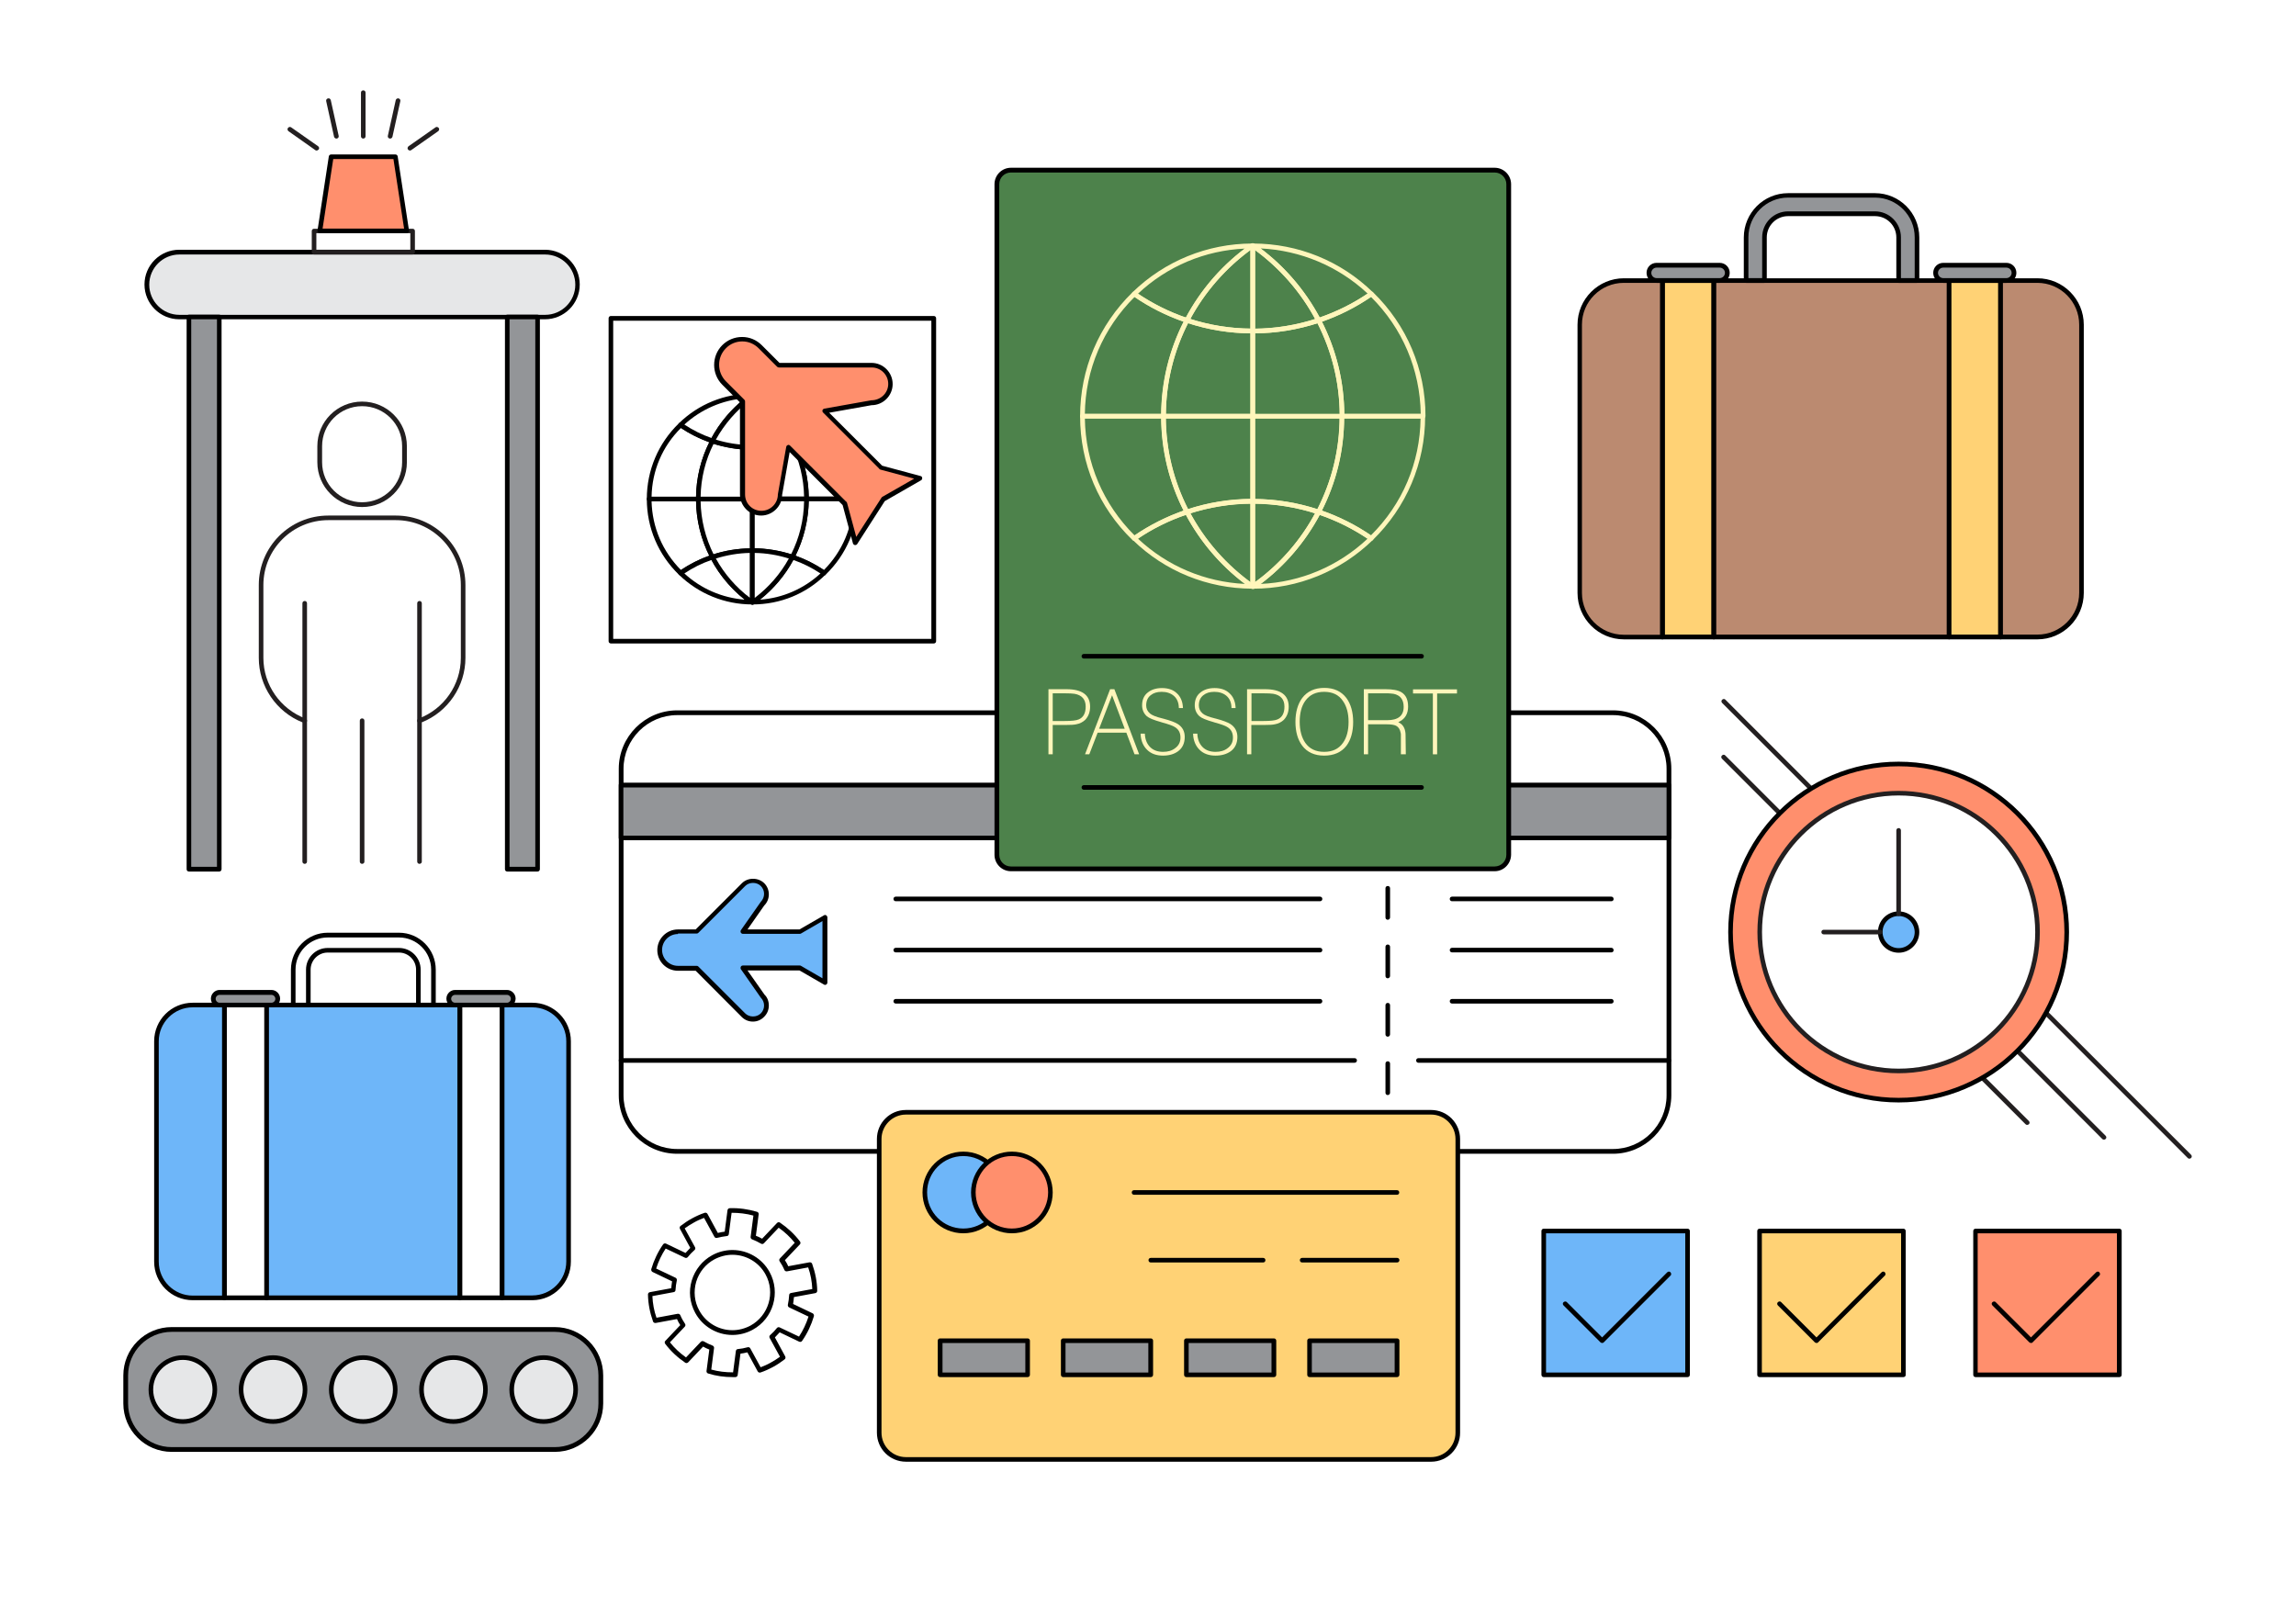 <?xml version="1.0" encoding="utf-8"?>
<!-- Generator: Adobe Illustrator 16.0.0, SVG Export Plug-In . SVG Version: 6.00 Build 0)  -->
<!DOCTYPE svg PUBLIC "-//W3C//DTD SVG 1.1//EN" "http://www.w3.org/Graphics/SVG/1.1/DTD/svg11.dtd">
<svg version="1.1" id="Layer_1" xmlns="http://www.w3.org/2000/svg" xmlns:xlink="http://www.w3.org/1999/xlink" x="0px" y="0px"
	 width="1400px" height="980px" viewBox="0 0 1400 980" enable-background="new 0 0 1400 980" xml:space="preserve">
<g>
	<g>
		<g>
			<rect fill="#FFFFFF" width="1400" height="980"/>
		</g>
	</g>
	<g>
		<path fill="#FFFFFF" d="M496.8,787.2c-0.1-5.4-1.1-10.8-3-16l-14.1,2.6c-0.4-0.9-0.8-1.9-1.4-2.8c-0.5-0.9-1.1-1.8-1.6-2.7
			l9.9-10.4c-3.4-4.4-7.4-8.2-11.8-11.2l-9.9,10.4c-1.8-1.1-3.7-2-5.6-2.7l1.9-14.2c-5.2-1.6-10.7-2.3-16.2-2.1l-1.8,14.2
			c-2.1,0.2-4.1,0.6-6.1,1.2l-6.9-12.6c-2.5,0.9-5,2-7.5,3.3c-2.4,1.3-4.7,2.8-6.8,4.5l6.9,12.6c-1.6,1.4-3,2.9-4.3,4.5l-12.9-6.1
			c-3.1,4.5-5.5,9.5-7,14.7l12.9,6.2c-0.4,2-0.7,4.1-0.8,6.2l-14.1,2.6c0.1,5.4,1.1,10.8,3,16l14.1-2.6c0.4,0.9,0.8,1.9,1.4,2.8
			c0.5,0.9,1.1,1.8,1.6,2.7l-9.9,10.4c3.4,4.4,7.4,8.2,11.8,11.2l9.9-10.4c1.8,1.1,3.7,2,5.6,2.7l-1.9,14.2
			c5.2,1.6,10.7,2.3,16.2,2.1l1.8-14.2c2.1-0.2,4.1-0.6,6.1-1.2l6.9,12.6c2.5-0.9,5-2,7.5-3.3c2.4-1.3,4.7-2.8,6.8-4.5l-6.9-12.6
			c1.6-1.4,3-2.9,4.3-4.5l12.9,6.1c3.1-4.5,5.5-9.5,7-14.7l-12.9-6.2c0.4-2,0.7-4.1,0.8-6.2L496.8,787.2z M458.3,809.7
			c-11.9,6.5-26.7,2.1-33.2-9.8c-6.5-11.9-2.1-26.7,9.8-33.2c11.9-6.5,26.7-2.1,33.2,9.8C474.5,788.4,470.2,803.2,458.3,809.7z"/>
		<path d="M446.7,839.8c-5.1,0-10.1-0.7-14.9-2.2c-0.7-0.2-1.1-0.9-1-1.5l1.7-13.1c-1.3-0.5-2.6-1.1-3.8-1.8l-9.1,9.6
			c-0.5,0.5-1.3,0.6-1.8,0.2c-4.7-3.2-8.8-7-12.2-11.5c-0.4-0.6-0.4-1.3,0.1-1.8l9.1-9.6c-0.4-0.6-0.7-1.2-1.1-1.8
			c-0.3-0.6-0.6-1.3-0.9-1.9l-13,2.4c-0.7,0.1-1.4-0.3-1.6-0.9c-1.9-5.3-3-10.8-3.1-16.5c0-0.7,0.5-1.3,1.2-1.4l13-2.4
			c0.1-1.4,0.3-2.8,0.5-4.2l-11.9-5.7c-0.6-0.3-0.9-1-0.8-1.7c1.6-5.4,4-10.5,7.2-15.1c0.4-0.6,1.2-0.8,1.8-0.5l11.9,5.7
			c0.9-1,1.8-2,2.9-3.1l-6.3-11.6c-0.3-0.6-0.2-1.4,0.4-1.8c2.2-1.7,4.6-3.3,7-4.6c2.4-1.3,5-2.5,7.7-3.4c0.6-0.2,1.4,0.1,1.7,0.7
			l6.3,11.6c1.4-0.4,2.8-0.6,4.2-0.8l1.7-13.1c0.1-0.7,0.7-1.2,1.4-1.2c5.6-0.2,11.2,0.6,16.6,2.2c0.7,0.2,1.1,0.9,1,1.5l-1.7,13.1
			c1.3,0.5,2.6,1.1,3.8,1.8l9.1-9.6c0.5-0.5,1.3-0.6,1.8-0.2c4.7,3.2,8.8,7,12.2,11.5c0.4,0.6,0.4,1.3-0.1,1.8l-9.1,9.6
			c0.4,0.6,0.7,1.2,1.1,1.8c0.3,0.6,0.7,1.3,0.9,1.9l13-2.4c0.7-0.1,1.4,0.3,1.6,0.9c1.9,5.3,3,10.8,3.1,16.5c0,0.7-0.5,1.3-1.2,1.4
			l-13,2.4c-0.1,1.4-0.3,2.8-0.5,4.2l11.9,5.7c0.6,0.3,0.9,1,0.8,1.7c-1.6,5.4-4,10.5-7.2,15.1c-0.4,0.6-1.1,0.8-1.8,0.5l-11.9-5.7
			c-0.9,1-1.9,2.1-2.9,3.1l6.3,11.6c0.3,0.6,0.2,1.4-0.4,1.8c-2.2,1.7-4.6,3.3-7,4.6c-2.4,1.3-5,2.5-7.7,3.4
			c-0.7,0.2-1.4-0.1-1.7-0.7l-6.3-11.6c-1.4,0.4-2.8,0.6-4.2,0.8l-1.7,13.1c-0.1,0.7-0.7,1.2-1.4,1.2
			C447.8,839.8,447.2,839.8,446.7,839.8z M433.7,835.2c4.3,1.2,8.7,1.7,13.3,1.7l1.7-13c0.1-0.7,0.6-1.2,1.3-1.2
			c1.9-0.2,3.8-0.5,5.9-1.1c0.6-0.2,1.3,0.1,1.6,0.7l6.3,11.5c2.1-0.8,4.2-1.7,6.1-2.8c2-1.1,3.9-2.3,5.7-3.6l-6.3-11.5
			c-0.3-0.6-0.2-1.3,0.3-1.7c1.6-1.4,3-2.9,4.1-4.3c0.4-0.5,1.1-0.7,1.7-0.4l11.8,5.6c2.5-3.8,4.4-7.9,5.8-12.2l-11.8-5.6
			c-0.6-0.3-0.9-0.9-0.8-1.6c0.4-1.9,0.7-3.9,0.8-5.9c0-0.7,0.5-1.2,1.2-1.3l12.9-2.4c-0.2-4.5-1-9-2.5-13.2l-12.9,2.4
			c-0.7,0.1-1.3-0.2-1.6-0.8c-0.4-0.9-0.8-1.8-1.3-2.7c-0.5-0.9-1-1.7-1.6-2.6c-0.4-0.6-0.3-1.3,0.2-1.8l9-9.5
			c-2.8-3.5-6.1-6.6-9.8-9.2l-9,9.5c-0.5,0.5-1.2,0.6-1.8,0.2c-1.7-1-3.6-1.9-5.4-2.6c-0.6-0.2-1-0.9-0.9-1.5l1.7-13
			c-4.3-1.2-8.9-1.7-13.3-1.7l-1.7,13c-0.1,0.7-0.6,1.2-1.3,1.2c-1.9,0.2-3.8,0.6-5.9,1.1c-0.6,0.2-1.3-0.1-1.6-0.7l-6.3-11.5
			c-2.1,0.8-4.2,1.7-6.1,2.8c-2,1.1-3.9,2.3-5.7,3.6l6.3,11.5c0.3,0.6,0.2,1.3-0.3,1.7c-1.6,1.4-3,2.9-4.1,4.3
			c-0.4,0.5-1.1,0.7-1.7,0.4l-11.8-5.6c-2.5,3.8-4.4,7.8-5.8,12.2l11.8,5.6c0.6,0.3,0.9,0.9,0.8,1.6c-0.4,1.9-0.7,3.9-0.8,5.9
			c0,0.7-0.5,1.2-1.2,1.3l-12.9,2.4c0.2,4.5,1,9,2.5,13.2l12.9-2.4c0.7-0.1,1.3,0.2,1.6,0.8c0.4,0.9,0.8,1.8,1.3,2.7
			c0.5,0.9,1,1.7,1.6,2.6c0.4,0.6,0.3,1.3-0.2,1.8l-9,9.5c2.8,3.5,6.1,6.6,9.8,9.2l9-9.5c0.5-0.5,1.2-0.6,1.8-0.3
			c1.7,1,3.6,1.9,5.4,2.6c0.6,0.2,1,0.9,0.9,1.5L433.7,835.2z M446.6,814.1c-9.5,0-18.2-5.2-22.7-13.5c-3.3-6.1-4.1-13.1-2.1-19.7
			c2-6.6,6.4-12.1,12.4-15.4c3.8-2.1,8.1-3.2,12.4-3.2c9.5,0,18.2,5.2,22.7,13.5c6.8,12.5,2.2,28.3-10.3,35.1
			C455.2,813,450.9,814.1,446.6,814.1z M446.6,765.2c-3.8,0-7.6,1-11,2.8c-5.4,2.9-9.3,7.8-11.1,13.7c-1.7,5.9-1.1,12.1,1.9,17.5
			c4,7.4,11.8,12,20.2,12c3.8,0,7.6-1,11-2.8c11.1-6.1,15.3-20.1,9.2-31.2C462.8,769.8,455,765.2,446.6,765.2z"/>
	</g>
	<g>
		<path fill="#FFFFFF" d="M412.9,434.6c-18.9,0-34.2,15.3-34.2,34.2V668c0,18.9,15.3,34.2,34.2,34.2h409.8c9.1,0,17.3-3.6,23.5-9.4
			c6.1,5.8,14.4,9.4,23.5,9.4h113.8c18.9,0,34.2-15.3,34.2-34.2V468.8c0-18.9-15.3-34.2-34.2-34.2H869.6c-9.1,0-17.3,3.6-23.5,9.4
			c-6.1-5.8-14.4-9.4-23.5-9.4H412.9z"/>
		<path d="M983.5,703.6H869.6c-8.7,0-17-3.1-23.5-8.9c-6.5,5.7-14.8,8.9-23.5,8.9H412.9c-19.6,0-35.6-16-35.6-35.6V468.8
			c0-19.6,16-35.6,35.6-35.6h409.8c8.7,0,17,3.1,23.5,8.9c6.5-5.7,14.8-8.9,23.5-8.9h113.8c19.6,0,35.6,16,35.6,35.6V668
			C1019,687.6,1003.1,703.6,983.5,703.6z M846.2,691.3c0.4,0,0.7,0.1,1,0.4c6.1,5.8,14.1,9,22.5,9h113.8c18,0,32.7-14.7,32.7-32.7
			V468.8c0-18-14.7-32.7-32.7-32.7H869.6c-8.4,0-16.4,3.2-22.5,9c-0.5,0.5-1.4,0.5-2,0c-6.1-5.8-14.1-9-22.5-9H412.9
			c-18,0-32.7,14.7-32.7,32.7V668c0,18,14.7,32.7,32.7,32.7h409.8c8.4,0,16.4-3.2,22.5-9C845.5,691.5,845.8,691.3,846.2,691.3z"/>
	</g>
	<g>
		<g>
			<path d="M846.2,694.2c-0.8,0-1.4-0.6-1.4-1.4v-8.5c0-0.8,0.6-1.4,1.4-1.4c0.8,0,1.4,0.6,1.4,1.4v8.5
				C847.6,693.6,846.9,694.2,846.2,694.2z"/>
		</g>
		<g>
			<path d="M846.2,667.8c-0.8,0-1.4-0.6-1.4-1.4v-17.8c0-0.8,0.6-1.4,1.4-1.4c0.8,0,1.4,0.6,1.4,1.4v17.8
				C847.6,667.2,846.9,667.8,846.2,667.8z M846.2,632.2c-0.8,0-1.4-0.6-1.4-1.4v-17.8c0-0.8,0.6-1.4,1.4-1.4c0.8,0,1.4,0.6,1.4,1.4
				v17.8C847.6,631.6,846.9,632.2,846.2,632.2z M846.2,596.6c-0.8,0-1.4-0.6-1.4-1.4v-17.8c0-0.8,0.6-1.4,1.4-1.4
				c0.8,0,1.4,0.6,1.4,1.4v17.8C847.6,595.9,846.9,596.6,846.2,596.6z M846.2,560.9c-0.8,0-1.4-0.6-1.4-1.4v-17.8
				c0-0.8,0.6-1.4,1.4-1.4c0.8,0,1.4,0.6,1.4,1.4v17.8C847.6,560.3,846.9,560.9,846.2,560.9z M846.2,525.3c-0.8,0-1.4-0.6-1.4-1.4
				V506c0-0.8,0.6-1.4,1.4-1.4c0.8,0,1.4,0.6,1.4,1.4v17.8C847.6,524.6,846.9,525.3,846.2,525.3z M846.2,489.6
				c-0.8,0-1.4-0.6-1.4-1.4v-17.8c0-0.8,0.6-1.4,1.4-1.4c0.8,0,1.4,0.6,1.4,1.4v17.8C847.6,489,846.9,489.6,846.2,489.6z"/>
		</g>
		<g>
			<path d="M846.2,454c-0.8,0-1.4-0.6-1.4-1.4V444c0-0.8,0.6-1.4,1.4-1.4c0.8,0,1.4,0.6,1.4,1.4v8.5
				C847.6,453.4,846.9,454,846.2,454z"/>
		</g>
	</g>
	<g>
		<path fill="#6EB6F9" d="M453.4,539.6l-28.6,28.6h-11.4c-6.2,0-11.2,5-11.2,11.2c0,6.2,5,11.2,11.2,11.2h11.4l28.6,28.6
			c3.2,3.2,8.4,3.2,11.5,0c3.2-3.2,3.2-8.4,0-11.5l-12-17.1h34.3c0.1,0,0.3,0,0.4,0l15.3,8.8v-39.8l-15.3,8.8c-0.1,0-0.3,0-0.4,0
			H453l12-17.1c3.2-3.2,3.2-8.4,0-11.5C461.7,536.4,456.5,536.4,453.4,539.6z"/>
		<path d="M459.1,623c-2.6,0-5-1-6.8-2.8L424.2,592h-10.8c-6.9,0-12.6-5.6-12.6-12.6c0-6.9,5.6-12.6,12.6-12.6h10.8l28.2-28.2
			c3.6-3.6,9.9-3.6,13.6,0c1.8,1.8,2.8,4.2,2.8,6.8c0,2.6-1,5-2.8,6.8l-10.2,14.6h31.6c0,0,0.1,0,0.1,0l14.9-8.6
			c0.4-0.3,1-0.3,1.4,0c0.4,0.3,0.7,0.7,0.7,1.2v39.8c0,0.5-0.3,1-0.7,1.2c-0.4,0.3-1,0.3-1.4,0l-14.9-8.6c0,0-0.1,0-0.1,0h-31.6
			l10.4,14.8c1.7,1.6,2.6,4,2.6,6.6c0,2.6-1,5-2.8,6.8C464.1,622,461.7,623,459.1,623z M413.4,569.6c-5.4,0-9.7,4.4-9.7,9.7
			c0,5.4,4.4,9.7,9.7,9.7h11.4c0.4,0,0.7,0.1,1,0.4l28.6,28.6c2.5,2.5,7,2.5,9.5,0c1.3-1.3,2-3,2-4.8c0-1.8-0.7-3.5-2-4.8
			l-12.1-17.3c-0.3-0.4-0.3-1-0.1-1.5c0.2-0.5,0.7-0.8,1.3-0.8l34.6,0c0.3,0,0.6,0,0.8,0.2l13.1,7.6v-34.9l-13.1,7.6
			c-0.2,0.1-0.5,0.2-0.8,0.2c0,0-0.3,0-0.3,0l-34.3,0c-0.5,0-1-0.3-1.3-0.8c-0.2-0.5-0.2-1,0.1-1.5l12-17.1c1.4-1.5,2.1-3.2,2.1-5
			s-0.7-3.5-2-4.8c-2.5-2.5-7-2.5-9.5,0l-28.6,28.6c-0.3,0.3-0.6,0.4-1,0.4H413.4z"/>
	</g>
	<g>
		<rect x="378.7" y="478.7" fill="#939598" width="447.3" height="32.3"/>
		<path d="M826,512.4H378.7c-0.8,0-1.4-0.6-1.4-1.4v-32.3c0-0.8,0.6-1.4,1.4-1.4H826c0.8,0,1.4,0.6,1.4,1.4V511
			C827.4,511.8,826.8,512.4,826,512.4z M380.1,509.6h444.4v-29.4H380.1V509.6z"/>
	</g>
	<g>
		<rect x="864.9" y="478.7" fill="#939598" width="152.7" height="32.3"/>
		<path d="M1017.6,512.4H864.9c-0.8,0-1.4-0.6-1.4-1.4v-32.3c0-0.8,0.6-1.4,1.4-1.4h152.7c0.8,0,1.4,0.6,1.4,1.4V511
			C1019,511.8,1018.4,512.4,1017.6,512.4z M866.3,509.6h149.9v-29.4H866.3V509.6z"/>
	</g>
	<g>
		<path d="M826,648.1H378.7c-0.8,0-1.4-0.6-1.4-1.4c0-0.8,0.6-1.4,1.4-1.4H826c0.8,0,1.4,0.6,1.4,1.4
			C827.4,647.4,826.8,648.1,826,648.1z"/>
	</g>
	<g>
		<path d="M1017.6,648.1H864.9c-0.8,0-1.4-0.6-1.4-1.4c0-0.8,0.6-1.4,1.4-1.4h152.7c0.8,0,1.4,0.6,1.4,1.4
			C1019,647.4,1018.4,648.1,1017.6,648.1z"/>
	</g>
	<g>
		<path d="M804.9,549.6H546.2c-0.8,0-1.4-0.6-1.4-1.4c0-0.8,0.6-1.4,1.4-1.4h258.7c0.8,0,1.4,0.6,1.4,1.4
			C806.3,549,805.7,549.6,804.9,549.6z"/>
	</g>
	<g>
		<path d="M804.9,580.8H546.2c-0.8,0-1.4-0.6-1.4-1.4c0-0.8,0.6-1.4,1.4-1.4h258.7c0.8,0,1.4,0.6,1.4,1.4
			C806.3,580.2,805.7,580.8,804.9,580.8z"/>
	</g>
	<g>
		<path d="M804.9,612H546.2c-0.8,0-1.4-0.6-1.4-1.4c0-0.8,0.6-1.4,1.4-1.4h258.7c0.8,0,1.4,0.6,1.4,1.4
			C806.3,611.3,805.7,612,804.9,612z"/>
	</g>
	<g>
		<path d="M982.5,549.6h-97.1c-0.8,0-1.4-0.6-1.4-1.4c0-0.8,0.6-1.4,1.4-1.4h97.1c0.8,0,1.4,0.6,1.4,1.4
			C984,549,983.3,549.6,982.5,549.6z"/>
	</g>
	<g>
		<path d="M982.5,580.8h-97.1c-0.8,0-1.4-0.6-1.4-1.4c0-0.8,0.6-1.4,1.4-1.4h97.1c0.8,0,1.4,0.6,1.4,1.4
			C984,580.2,983.3,580.8,982.5,580.8z"/>
	</g>
	<g>
		<path d="M982.5,612h-97.1c-0.8,0-1.4-0.6-1.4-1.4c0-0.8,0.6-1.4,1.4-1.4h97.1c0.8,0,1.4,0.6,1.4,1.4
			C984,611.3,983.3,612,982.5,612z"/>
	</g>
	<g>
		<g>
			<path fill="#FFFFFF" d="M919.9,521.3c0,4.7-3.8,8.5-8.5,8.5h-295c-4.7,0-8.5-3.8-8.5-8.5v-409c0-4.7,3.8-8.5,8.5-8.5h295
				c4.7,0,8.5,3.8,8.5,8.5V521.3z"/>
		</g>
		<g>
			<path fill="#4D824B" d="M919.9,521.3c0,4.7-3.8,8.5-8.5,8.5h-295c-4.7,0-8.5-3.8-8.5-8.5v-409c0-4.7,3.8-8.5,8.5-8.5h295
				c4.7,0,8.5,3.8,8.5,8.5V521.3z"/>
			<path d="M911.4,531.3h-295c-5.5,0-10-4.5-10-10v-409c0-5.5,4.5-10,10-10h295c5.5,0,10,4.5,10,10v409
				C921.3,526.8,916.9,531.3,911.4,531.3z M616.4,105.2c-3.9,0-7.1,3.2-7.1,7.1v409c0,3.9,3.2,7.1,7.1,7.1h295
				c3.9,0,7.1-3.2,7.1-7.1v-409c0-3.9-3.2-7.1-7.1-7.1H616.4z"/>
		</g>
	</g>
	<g>
		<g>
			<path fill="#FFF6BB" d="M867.7,255.2h-49.4c-0.8,0-1.4-0.6-1.4-1.4c0-20.4-4.8-39.8-14.1-57.8c-0.2-0.4-0.2-0.8-0.1-1.2
				c0.2-0.4,0.5-0.7,0.9-0.8c11.3-3.8,22-9.1,31.8-15.9c0.6-0.4,1.3-0.3,1.8,0.1c20.6,20,32,46.9,32,75.6
				C869.1,254.6,868.5,255.2,867.7,255.2z M819.7,252.4h46.6c-0.4-27-11.1-52.2-30.3-71.3c-9.3,6.3-19.3,11.4-29.9,15.1
				C814.9,213.7,819.5,232.6,819.7,252.4z"/>
		</g>
		<g>
			<path fill="#FFF6BB" d="M836.1,329.8c-0.3,0-0.6-0.1-0.8-0.3c-9.8-6.8-20.5-12.1-31.8-15.9c-0.4-0.1-0.7-0.4-0.9-0.8
				c-0.2-0.4-0.1-0.8,0.1-1.2c9.4-18,14.1-37.4,14.1-57.8c0-0.8,0.6-1.4,1.4-1.4h49.4c0.8,0,1.4,0.6,1.4,1.4
				c0,28.7-11.4,55.5-32,75.6C836.8,329.6,836.5,329.8,836.1,329.8z M806,311.4c10.6,3.7,20.7,8.8,29.9,15.1
				c19.2-19,30-44.3,30.3-71.3h-46.6C819.5,275,814.9,293.9,806,311.4z"/>
		</g>
		<g>
			<path fill="#FFF6BB" d="M804,196.8c-0.5,0-1-0.3-1.3-0.8c-9.3-17.8-22.9-33.3-39.4-44.9c-0.5-0.4-0.7-1-0.5-1.6
				c0.2-0.6,0.7-1,1.4-1c0,0,0,0,0,0c27.4,0.1,53.3,10.6,72.9,29.7c0.3,0.3,0.5,0.7,0.4,1.1c0,0.4-0.3,0.8-0.6,1.1
				c-10,7-20.9,12.4-32.5,16.3C804.3,196.8,804.1,196.8,804,196.8z M768.7,151.5c14.9,11.2,27.2,25.7,36,42.1
				c10.3-3.6,20.1-8.4,29.2-14.6C816,162.3,793,152.7,768.7,151.5z"/>
		</g>
		<g>
			<path fill="#FFF6BB" d="M691.6,329.8c-0.4,0-0.7-0.1-1-0.4c-20.7-20-32-46.8-32-75.6c0-0.8,0.6-1.4,1.4-1.4h49.4
				c0.8,0,1.4,0.6,1.4,1.4c0,20.3,4.8,39.8,14.1,57.8c0.2,0.4,0.2,0.8,0.1,1.2c-0.2,0.4-0.5,0.7-0.9,0.8c-11.3,3.8-22,9.1-31.8,15.9
				C692.2,329.7,691.9,329.8,691.6,329.8z M661.5,255.2c0.4,27,11.1,52.2,30.3,71.3c9.3-6.3,19.3-11.4,29.9-15.1
				c-8.9-17.6-13.5-36.5-13.7-56.2H661.5z"/>
		</g>
		<g>
			<path fill="#FFF6BB" d="M709.5,255.2H660c-0.8,0-1.4-0.6-1.4-1.4c0-28.7,11.4-55.5,32-75.6c0.5-0.5,1.2-0.5,1.8-0.1
				c9.8,6.8,20.5,12.2,31.8,15.9c0.4,0.1,0.7,0.4,0.9,0.8c0.2,0.4,0.1,0.8-0.1,1.2c-9.4,18-14.1,37.4-14.1,57.8
				C710.9,254.6,710.2,255.2,709.5,255.2z M661.5,252.4H708c0.2-19.7,4.8-38.6,13.7-56.2c-10.6-3.7-20.7-8.8-29.9-15.1
				C672.6,200.2,661.8,225.4,661.5,252.4z"/>
		</g>
		<g>
			<path fill="#FFF6BB" d="M723.8,313.7c-0.5,0-1-0.3-1.3-0.8c-9.6-18.4-14.4-38.3-14.4-59.1c0-0.8,0.6-1.4,1.4-1.4h54.4
				c0.8,0,1.4,0.6,1.4,1.4v51.9c0,0.8-0.6,1.4-1.4,1.4c-13.5,0-26.8,2.2-39.7,6.4C724.1,313.6,723.9,313.7,723.8,313.7z
				 M710.9,255.2c0.2,19.4,4.8,38,13.6,55.3c12.3-4,25.1-6.1,38-6.2v-49.1H710.9z"/>
		</g>
		<g>
			<path fill="#FFF6BB" d="M763.9,255.2h-54.4c-0.8,0-1.4-0.6-1.4-1.4c0-20.8,4.9-40.7,14.4-59.1c0.3-0.6,1.1-0.9,1.7-0.7
				c12.8,4.3,26.2,6.4,39.7,6.4c0.8,0,1.4,0.6,1.4,1.4v51.9C765.3,254.6,764.6,255.2,763.9,255.2z M710.9,252.4h51.5v-49.1
				c-12.9-0.1-25.7-2.2-38-6.2C715.7,214.4,711.1,233,710.9,252.4z"/>
		</g>
		<g>
			<path fill="#FFF6BB" d="M818.3,255.2h-54.4c-0.8,0-1.4-0.6-1.4-1.4v-51.9c0-0.8,0.6-1.4,1.4-1.4c13.5,0,26.8-2.2,39.7-6.4
				c0.7-0.2,1.4,0.1,1.7,0.7c9.6,18.4,14.4,38.3,14.4,59.1C819.7,254.6,819.1,255.2,818.3,255.2z M765.3,252.4h51.6
				c-0.2-19.4-4.8-38-13.6-55.3c-12.3,4-25.1,6.1-38,6.2V252.4z"/>
		</g>
		<g>
			<path fill="#FFF6BB" d="M804,313.7c-0.1,0-0.3,0-0.5-0.1c-12.8-4.3-26.2-6.4-39.7-6.4c-0.8,0-1.4-0.6-1.4-1.4v-51.9
				c0-0.8,0.6-1.4,1.4-1.4h54.4c0.8,0,1.4,0.6,1.4,1.4c0,20.8-4.9,40.7-14.4,59.1C805,313.4,804.5,313.7,804,313.7z M765.3,304.3
				c12.9,0.1,25.7,2.2,38,6.2c8.8-17.3,13.4-35.8,13.6-55.3h-51.6V304.3z"/>
		</g>
		<g>
			<path fill="#FFF6BB" d="M723.8,196.8c-0.1,0-0.3,0-0.5-0.1c-11.5-3.9-22.5-9.3-32.5-16.3c-0.3-0.2-0.6-0.6-0.6-1.1
				c0-0.4,0.1-0.8,0.4-1.1c19.7-19.1,45.6-29.6,72.9-29.7c0,0,0,0,0,0c0.6,0,1.2,0.4,1.4,1c0.2,0.6,0,1.2-0.5,1.6
				c-16.5,11.6-30.1,27.1-39.4,44.9C724.8,196.5,724.3,196.8,723.8,196.8z M693.9,179.1c9.1,6.1,18.9,11,29.2,14.6
				c8.8-16.4,21.1-30.9,36-42.1C734.7,152.7,711.8,162.3,693.9,179.1z"/>
		</g>
		<g>
			<path fill="#FFF6BB" d="M764.2,151.4c0,0-0.2,0-0.2,0l-0.2-0.9l-0.2,0.2l-0.1,0.7c-0.6,0-1.2-0.4-1.3-1s0-1.2,0.5-1.6
				c0,0,0.3-0.2,0.3-0.2c0.5-0.4,1.2-0.4,1.7,0l0.3,0.2c0.5,0.4,0.7,1,0.5,1.6S764.8,151.4,764.2,151.4z"/>
		</g>
		<g>
			<path fill="#FFF6BB" d="M763.9,203.3c-13.8,0-27.4-2.2-40.6-6.6c-0.4-0.1-0.7-0.4-0.9-0.8c-0.2-0.4-0.1-0.8,0.1-1.2
				c9.5-18.2,23.4-34.1,40.3-45.9c0.9-0.6,2.5,0.1,2.5,1.2v51.9C765.3,202.7,764.6,203.3,763.9,203.3z M725.8,194.5
				c11.9,3.8,24.2,5.8,36.6,5.9v-47.9C747.3,163.6,734.7,178.1,725.8,194.5z"/>
		</g>
		<g>
			<path fill="#FFF6BB" d="M763.9,203.3c-0.8,0-1.4-0.6-1.4-1.4V150c0-0.8,0.6-1.4,1.4-1.4c0.3,0,0.9,0.1,1.1,0.3
				c16.9,11.8,30.8,27.7,40.3,45.9c0.2,0.4,0.2,0.8,0.1,1.2c-0.2,0.4-0.5,0.7-0.9,0.8C791.3,201.1,777.7,203.3,763.9,203.3z
				 M765.3,152.5v47.9c12.5-0.1,24.8-2.1,36.6-5.9C793.1,178.1,780.4,163.6,765.3,152.5z"/>
		</g>
		<g>
			<path fill="#FFF6BB" d="M764.2,359c-0.6,0-1.2-0.4-1.4-1c-0.2-0.6,0-1.2,0.5-1.6c16.5-11.5,30.1-27.1,39.4-44.9
				c0.3-0.6,1.1-0.9,1.7-0.7c11.6,3.9,22.5,9.3,32.5,16.3c0.3,0.2,0.6,0.6,0.6,1.1c0,0.4-0.1,0.8-0.4,1.1
				C817.4,348.4,791.5,359,764.2,359C764.2,359,764.2,359,764.2,359z M804.7,314c-8.8,16.4-21.1,30.9-36,42.1
				c24.4-1.1,47.3-10.8,65.2-27.6C824.8,322.4,815,317.5,804.7,314z"/>
		</g>
		<g>
			<path fill="#FFF6BB" d="M763.6,359C763.6,359,763.6,359,763.6,359c-27.4-0.1-53.3-10.6-72.9-29.7c-0.3-0.3-0.5-0.7-0.4-1.1
				c0-0.4,0.3-0.8,0.6-1.1c10-6.9,20.9-12.4,32.5-16.3c0.7-0.2,1.4,0.1,1.7,0.7c9.3,17.8,22.9,33.3,39.4,44.9c0.5,0.4,0.7,1,0.5,1.6
				C764.7,358.6,764.2,359,763.6,359z M693.9,328.5c17.9,16.8,40.8,26.4,65.2,27.6c-14.9-11.2-27.2-25.7-36-42.1
				C712.7,317.5,702.9,322.4,693.9,328.5z"/>
		</g>
		<g>
			<path fill="#FFF6BB" d="M763.9,359.2c-0.3,0-0.6-0.1-0.8-0.2c0,0-0.2-0.1-0.2-0.1c-0.5-0.4-0.8-1.1-0.6-1.6c0.2-0.6,0.7-1,1.3-1
				l0.3,0l0.3,0c0.6,0,1.2,0.4,1.4,1c0.2,0.6,0,1.2-0.6,1.6c0,0-0.3,0.2-0.3,0.2C764.4,359.2,764.1,359.2,763.9,359.2z"/>
		</g>
		<g>
			<path fill="#FFF6BB" d="M763.9,359c0,0-0.2,0-0.2,0c-0.3,0-0.7-0.1-0.9-0.3c-16.9-11.8-30.8-27.7-40.3-45.9
				c-0.2-0.4-0.2-0.8-0.1-1.2c0.2-0.4,0.5-0.7,0.9-0.8c13.1-4.4,26.8-6.6,40.6-6.6c0.8,0,1.4,0.6,1.4,1.4v51.9
				C765.3,358.4,764.6,359,763.9,359z M725.8,313.1c8.9,16.5,21.5,30.9,36.6,42v-47.9C750,307.3,737.7,309.3,725.8,313.1z"/>
		</g>
		<g>
			<path fill="#FFF6BB" d="M764.2,359c-0.8,0-1.7-0.6-1.7-1.4v-51.9c0-0.8,0.6-1.4,1.4-1.4c13.8,0,27.4,2.2,40.6,6.6
				c0.4,0.1,0.7,0.4,0.9,0.8c0.2,0.4,0.1,0.8-0.1,1.2c-9.5,18.2-23.4,34.1-40.3,45.9C764.7,359,764.4,359,764.2,359z M765.3,307.1
				v47.9c15.2-11.1,27.8-25.5,36.6-42C790,309.3,777.7,307.3,765.3,307.1z"/>
		</g>
	</g>
	<g>
		<g>
			<g>
				<path fill="#FFF6BB" d="M639.3,460v-39.7h11c9.6,0,14.4,3.6,14.4,10.7c0,3.2-1,5.9-3,8c-1.4,1.3-3.2,2.3-5.5,2.7
					c-1.3,0.3-3.3,0.4-6.1,0.4h-8.2V460H639.3z M641.9,439.7h7c4.4,0,7.4-0.3,8.9-1c2.8-1.2,4.2-3.8,4.2-7.8c0-4.4-2.3-7-6.8-7.8
					c-1.3-0.2-3.3-0.3-6.2-0.3h-7.1V439.7z"/>
			</g>
		</g>
		<g>
			<g>
				<path fill="#FFF6BB" d="M691.8,460l-5-13.2h-17.5l-5.1,13.2h-2.6l15.3-39.7h2.6l15.1,39.7H691.8z M670.2,444.4h15.6l-7.7-20.4
					L670.2,444.4z"/>
			</g>
		</g>
		<g>
			<g>
				<path fill="#FFF6BB" d="M709.1,460.8c-4,0-7.3-1.2-9.6-3.5c-2.4-2.3-3.8-5.5-4-9.5l0-0.4h2.6l0,0.4c0.2,3.3,1.3,5.9,3.2,7.8
					c1.9,1.9,4.5,2.9,7.9,2.9c2.9,0,5.4-0.7,7.3-2.2c2.2-1.6,3.3-3.7,3.3-6.5c0-2.9-1.1-5-3.4-6.4c-1.2-0.8-3.7-1.7-7.7-2.8
					l-0.6-0.2c-4.7-1.3-7.5-2.5-8.8-3.6c-1.9-1.7-2.9-4-2.9-6.7c0-3.4,1.2-6.1,3.6-7.9c2.2-1.7,5-2.6,8.5-2.6c3.7,0,6.8,1,9,3.1
					c2.3,2,3.6,5,3.8,8.7l0,0.4h-2.5l0-0.4c-0.1-3-1.1-5.4-3.1-7.1c-1.9-1.6-4.4-2.4-7.4-2.4c-2.8,0-5,0.7-6.7,2.1
					c-1.8,1.4-2.7,3.5-2.7,6.2c0,1.9,0.7,3.5,2.3,4.9c1.1,1,3.7,2.1,7.5,3c0.4,0.1,0.6,0.1,0.8,0.2c4.1,1.1,7,2.2,8.6,3.2
					c2.9,1.8,4.3,4.5,4.3,7.9c0,3.7-1.3,6.7-4,8.7C716,459.9,712.9,460.8,709.1,460.8z"/>
			</g>
		</g>
		<g>
			<g>
				<path fill="#FFF6BB" d="M741.1,460.8c-4,0-7.3-1.2-9.6-3.5c-2.4-2.3-3.8-5.5-4-9.5l0-0.4h2.6l0,0.4c0.2,3.3,1.3,5.9,3.2,7.8
					c1.9,1.9,4.5,2.9,7.9,2.9c2.9,0,5.4-0.7,7.3-2.2c2.2-1.6,3.3-3.7,3.3-6.5c0-2.9-1.1-5-3.4-6.4c-1.2-0.8-3.7-1.7-7.7-2.8
					l-0.6-0.2c-4.6-1.3-7.5-2.5-8.7-3.6c-1.9-1.7-2.9-4-2.9-6.7c0-3.4,1.2-6.1,3.6-7.9c2.2-1.7,5-2.6,8.5-2.6c3.7,0,6.8,1,9,3.1
					c2.3,2,3.6,5,3.8,8.7l0,0.4h-2.5l0-0.4c-0.1-3-1.1-5.4-3.1-7.1c-1.9-1.6-4.4-2.4-7.4-2.4c-2.8,0-5,0.7-6.7,2.1
					c-1.8,1.4-2.7,3.5-2.7,6.2c0,1.9,0.7,3.5,2.3,4.9c1.1,1,3.7,2.1,7.5,3c0.4,0.1,0.6,0.1,0.8,0.2c4.1,1.1,7,2.2,8.6,3.2
					c2.8,1.8,4.3,4.5,4.3,7.9c0,3.7-1.3,6.7-4,8.7C748,459.9,744.9,460.8,741.1,460.8z"/>
			</g>
		</g>
		<g>
			<g>
				<path fill="#FFF6BB" d="M760.4,460v-39.7h11c9.6,0,14.4,3.6,14.4,10.7c0,3.2-1,5.9-3,8c-1.4,1.3-3.2,2.3-5.5,2.7
					c-1.3,0.3-3.3,0.4-6.1,0.4h-8.2V460H760.4z M763.1,439.7h7c4.4,0,7.4-0.3,8.9-1c2.8-1.2,4.2-3.8,4.2-7.8c0-4.4-2.3-7-6.8-7.8
					c-1.3-0.2-3.3-0.3-6.2-0.3h-7.1V439.7z"/>
			</g>
		</g>
		<g>
			<g>
				<path fill="#FFF6BB" d="M807.4,460.8c-5.9,0-10.4-2.1-13.4-6.1c-2.7-3.6-4.1-8.5-4.1-14.5c0-5.9,1.4-10.8,4.1-14.5
					c3.1-4.1,7.6-6.2,13.5-6.2c5.9,0,10.4,2.1,13.5,6.2c2.7,3.7,4.1,8.6,4.1,14.6c0,6-1.4,10.9-4.1,14.5
					C817.9,458.8,813.3,460.8,807.4,460.8z M807.4,421.9c-5.1,0-8.8,1.8-11.5,5.5c-2.3,3.2-3.4,7.5-3.4,12.8c0,5.3,1.2,9.6,3.4,12.8
					c2.6,3.7,6.4,5.5,11.5,5.5c5.1,0,8.9-1.8,11.5-5.5c2.3-3.2,3.4-7.5,3.4-12.8c0-5.3-1.2-9.6-3.5-12.8
					C816.3,423.7,812.5,421.9,807.4,421.9z"/>
			</g>
		</g>
		<g>
			<g>
				<path fill="#FFF6BB" d="M854.2,460v-9.1c0-1,0-1.9,0-2.5c0-0.6,0-1.1-0.1-1.3c-0.4-2.3-1.3-3.7-2.8-4.5
					c-1.2-0.6-3.1-0.9-5.8-0.9h-11.3V460h-2.6v-39.7h13.3c4.4,0,7.6,0.6,9.7,1.9c2.7,1.7,4,4.6,4,8.7c0,4.3-1.8,7.4-5.2,9.1
					l-0.8,0.4l0.7,0.4c2.1,1.1,3.4,3.2,3.7,6.3c0,0.1,0.1,0.8,0.1,5.1l0.1,7.8H854.2z M834.2,439.2h11.6c6.7,0,10.1-2.7,10.1-8.1
					c0-4.5-2.1-7.2-6.2-8c-0.5-0.1-1.1-0.1-1.9-0.2c-0.8-0.1-1.8-0.1-2.9-0.1h-10.7V439.2z"/>
			</g>
		</g>
		<g>
			<g>
				<polygon fill="#FFF6BB" points="873.7,460 873.7,422.9 861.6,422.9 861.6,420.4 888.4,420.4 888.4,422.9 876.3,422.9 876.3,460 
									"/>
			</g>
		</g>
	</g>
	<g>
		<line fill="#FFFFFF" x1="660.9" y1="400.2" x2="866.8" y2="400.2"/>
		<path d="M866.8,401.6H660.9c-0.8,0-1.4-0.6-1.4-1.4c0-0.8,0.6-1.4,1.4-1.4h205.9c0.8,0,1.4,0.6,1.4,1.4
			C868.2,401,867.6,401.6,866.8,401.6z"/>
	</g>
	<g>
		<line fill="#FFFFFF" x1="660.9" y1="480.2" x2="866.8" y2="480.2"/>
		<path d="M866.8,481.6H660.9c-0.8,0-1.4-0.6-1.4-1.4s0.6-1.4,1.4-1.4h205.9c0.8,0,1.4,0.6,1.4,1.4S867.6,481.6,866.8,481.6z"/>
	</g>
	<g>
		<g>
			<g>
				<path d="M162.6,792.9h-25.8c-0.8,0-1.4-0.6-1.4-1.4V612.9c0-0.8,0.6-1.4,1.4-1.4h25.8c0.8,0,1.4,0.6,1.4,1.4v178.5
					C164,792.2,163.4,792.9,162.6,792.9z M138.3,790h22.9V614.3h-22.9V790z"/>
			</g>
			<g>
				<rect x="162.6" y="612.9" fill="#6EB6F9" width="117.8" height="178.5"/>
				<path d="M280.4,792.9H162.6c-0.8,0-1.4-0.6-1.4-1.4V612.9c0-0.8,0.6-1.4,1.4-1.4h117.8c0.8,0,1.4,0.6,1.4,1.4v178.5
					C281.8,792.2,281.2,792.9,280.4,792.9z M164,790h115V614.3H164V790z"/>
			</g>
			<g>
				<path fill="#6EB6F9" d="M117.5,612.9c-12.2,0-22.1,9.9-22.1,22.1v134.4c0,12.2,9.9,22.1,22.1,22.1h19.3V612.9H117.5z"/>
				<path d="M136.8,792.9h-19.3c-13,0-23.5-10.5-23.5-23.5V635c0-13,10.5-23.5,23.5-23.5h19.3c0.8,0,1.4,0.6,1.4,1.4v178.5
					C138.3,792.2,137.6,792.9,136.8,792.9z M117.5,614.3c-11.4,0-20.7,9.3-20.7,20.7v134.4c0,11.4,9.3,20.7,20.7,20.7h17.9V614.3
					H117.5z"/>
			</g>
			<g>
				<path d="M306.2,792.9h-25.8c-0.8,0-1.4-0.6-1.4-1.4V612.9c0-0.8,0.6-1.4,1.4-1.4h25.8c0.8,0,1.4,0.6,1.4,1.4v178.5
					C307.6,792.2,307,792.9,306.2,792.9z M281.8,790h22.9V614.3h-22.9V790z"/>
			</g>
			<g>
				<path fill="#6EB6F9" d="M324.6,612.9h-18.4v178.5h18.4c12.2,0,22.1-9.9,22.1-22.1V635C346.7,622.8,336.8,612.9,324.6,612.9z"/>
				<path d="M324.6,792.9h-18.4c-0.8,0-1.4-0.6-1.4-1.4V612.9c0-0.8,0.6-1.4,1.4-1.4h18.4c13,0,23.5,10.5,23.5,23.5v134.4
					C348.1,782.3,337.5,792.9,324.6,792.9z M307.6,790h17c11.4,0,20.7-9.3,20.7-20.7V635c0-11.4-9.3-20.7-20.7-20.7h-17V790z"/>
			</g>
		</g>
		<g>
			<path fill="#939598" d="M169.4,609.1c0-2.1-1.7-3.8-3.8-3.8h-31.6c-2.1,0-3.8,1.7-3.8,3.8l0,0c0,2.1,1.7,3.8,3.8,3.8h31.6
				C167.6,612.9,169.4,611.2,169.4,609.1L169.4,609.1z"/>
			<path d="M165.5,614.3h-31.6c-2.9,0-5.3-2.4-5.3-5.3c0-2.9,2.4-5.3,5.3-5.3h31.6c2.9,0,5.3,2.4,5.3,5.3
				C170.8,612,168.4,614.3,165.5,614.3z M133.9,606.7c-1.3,0-2.4,1.1-2.4,2.4c0,1.3,1.1,2.4,2.4,2.4h31.6c1.3,0,2.4-1.1,2.4-2.4
				c0-1.3-1.1-2.4-2.4-2.4H133.9z"/>
		</g>
		<g>
			<path fill="#939598" d="M312.9,609.1c0-2.1-1.7-3.8-3.8-3.8h-31.6c-2.1,0-3.8,1.7-3.8,3.8l0,0c0,2.1,1.7,3.8,3.8,3.8h31.6
				C311.2,612.9,312.9,611.2,312.9,609.1L312.9,609.1z"/>
			<path d="M309.1,614.3h-31.6c-2.9,0-5.3-2.4-5.3-5.3c0-2.9,2.4-5.3,5.3-5.3h31.6c2.9,0,5.3,2.4,5.3,5.3
				C314.3,612,312,614.3,309.1,614.3z M277.5,606.7c-1.3,0-2.4,1.1-2.4,2.4c0,1.3,1.1,2.4,2.4,2.4h31.6c1.3,0,2.4-1.1,2.4-2.4
				c0-1.3-1.1-2.4-2.4-2.4H277.5z"/>
		</g>
		<g>
			<path fill="#FFFFFF" d="M243.3,570.3h-43.5c-11.6,0-21,9.4-21,21v21.6h9.2v-21.6c0-6.5,5.3-11.8,11.8-11.8h43.5
				c6.5,0,11.8,5.3,11.8,11.8v21.6h9.2v-21.6C264.3,579.7,254.9,570.3,243.3,570.3z"/>
			<path d="M264.3,614.3h-9.2c-0.8,0-1.4-0.6-1.4-1.4v-21.6c0-5.7-4.7-10.4-10.4-10.4h-43.5c-5.7,0-10.4,4.7-10.4,10.4v21.6
				c0,0.8-0.6,1.4-1.4,1.4h-9.2c-0.8,0-1.4-0.6-1.4-1.4v-21.6c0-12.4,10.1-22.5,22.4-22.5h43.5c12.4,0,22.4,10.1,22.4,22.5v21.6
				C265.7,613.7,265.1,614.3,264.3,614.3z M256.5,611.5h6.4v-20.2c0-10.8-8.8-19.6-19.6-19.6h-43.5c-10.8,0-19.6,8.8-19.6,19.6v20.2
				h6.4v-20.2c0-7.3,5.9-13.2,13.2-13.2h43.5c7.3,0,13.2,5.9,13.2,13.2V611.5z"/>
		</g>
	</g>
	<g>
		<g>
			<g>
				<rect x="1013.7" y="171.1" fill="#FFD275" width="31.4" height="217.4"/>
				<path d="M1045,389.9h-31.4c-0.8,0-1.4-0.6-1.4-1.4V171.1c0-0.8,0.6-1.4,1.4-1.4h31.4c0.8,0,1.4,0.6,1.4,1.4v217.4
					C1046.5,389.3,1045.8,389.9,1045,389.9z M1015.1,387h28.5V172.5h-28.5V387z"/>
			</g>
			<g>
				<rect x="1045" y="171.1" fill="#BB8A70" width="143.4" height="217.4"/>
				<path d="M1188.5,389.9H1045c-0.8,0-1.4-0.6-1.4-1.4V171.1c0-0.8,0.6-1.4,1.4-1.4h143.4c0.8,0,1.4,0.6,1.4,1.4v217.4
					C1189.9,389.3,1189.3,389.9,1188.5,389.9z M1046.5,387h140.6V172.5h-140.6V387z"/>
			</g>
			<g>
				<path fill="#BB8A70" d="M990.1,171.1c-14.9,0-26.9,12-26.9,26.9v163.6c0,14.9,12,26.9,26.9,26.9h23.5V171.1H990.1z"/>
				<path d="M1013.7,389.9h-23.5c-15.6,0-28.3-12.7-28.3-28.3V198c0-15.6,12.7-28.3,28.3-28.3h23.5c0.8,0,1.4,0.6,1.4,1.4v217.4
					C1015.1,389.3,1014.5,389.9,1013.7,389.9z M990.1,172.5c-14,0-25.5,11.4-25.5,25.5v163.6c0,14,11.4,25.5,25.5,25.5h22.1V172.5
					H990.1z"/>
			</g>
			<g>
				<rect x="1188.5" y="171.1" fill="#FFD275" width="31.4" height="217.4"/>
				<path d="M1219.9,389.9h-31.4c-0.8,0-1.4-0.6-1.4-1.4V171.1c0-0.8,0.6-1.4,1.4-1.4h31.4c0.8,0,1.4,0.6,1.4,1.4v217.4
					C1221.3,389.3,1220.6,389.9,1219.9,389.9z M1189.9,387h28.5V172.5h-28.5V387z"/>
			</g>
			<g>
				<path fill="#BB8A70" d="M1242.3,171.1h-22.4v217.4h22.4c14.9,0,26.9-12,26.9-26.9V198C1269.2,183.1,1257.1,171.1,1242.3,171.1z"
					/>
				<path d="M1242.3,389.9h-22.4c-0.8,0-1.4-0.6-1.4-1.4V171.1c0-0.8,0.6-1.4,1.4-1.4h22.4c15.6,0,28.3,12.7,28.3,28.3v163.6
					C1270.6,377.2,1257.9,389.9,1242.3,389.9z M1221.3,387h21c14,0,25.5-11.4,25.5-25.5V198c0-14-11.4-25.5-25.5-25.5h-21V387z"/>
			</g>
		</g>
		<g>
			<path fill="#939598" d="M1053.3,166.4c0-2.6-2.1-4.7-4.7-4.7h-38.5c-2.6,0-4.7,2.1-4.7,4.7l0,0c0,2.6,2.1,4.7,4.7,4.7h38.5
				C1051.2,171.1,1053.3,169,1053.3,166.4L1053.3,166.4z"/>
			<path d="M1048.6,172.5h-38.5c-3.4,0-6.1-2.7-6.1-6.1c0-3.4,2.7-6.1,6.1-6.1h38.5c3.4,0,6.1,2.7,6.1,6.1
				C1054.7,169.8,1052,172.5,1048.6,172.5z M1010.1,163.2c-1.8,0-3.2,1.5-3.2,3.2c0,1.8,1.5,3.2,3.2,3.2h38.5c1.8,0,3.2-1.5,3.2-3.2
				c0-1.8-1.5-3.2-3.2-3.2H1010.1z"/>
		</g>
		<g>
			<path fill="#939598" d="M1228.1,166.4c0-2.6-2.1-4.7-4.7-4.7h-38.5c-2.6,0-4.7,2.1-4.7,4.7l0,0c0,2.6,2.1,4.7,4.7,4.7h38.5
				C1226,171.1,1228.1,169,1228.1,166.4L1228.1,166.4z"/>
			<path d="M1223.4,172.5h-38.5c-3.4,0-6.1-2.7-6.1-6.1c0-3.4,2.7-6.1,6.1-6.1h38.5c3.4,0,6.1,2.7,6.1,6.1
				C1229.5,169.8,1226.8,172.5,1223.4,172.5z M1184.9,163.2c-1.8,0-3.2,1.5-3.2,3.2c0,1.8,1.5,3.2,3.2,3.2h38.5
				c1.8,0,3.2-1.5,3.2-3.2c0-1.8-1.5-3.2-3.2-3.2H1184.9z"/>
		</g>
		<g>
			<path fill="#939598" d="M1143.3,119.1h-53c-14.1,0-25.6,11.5-25.6,25.6v26.3h11.2v-26.3c0-7.9,6.5-14.4,14.4-14.4h53
				c7.9,0,14.4,6.5,14.4,14.4v26.3h11.2v-26.3C1168.9,130.6,1157.4,119.1,1143.3,119.1z"/>
			<path d="M1168.9,172.5h-11.2c-0.8,0-1.4-0.6-1.4-1.4v-26.3c0-7.2-5.8-13-13-13h-53c-7.2,0-13,5.8-13,13v26.3
				c0,0.8-0.6,1.4-1.4,1.4h-11.2c-0.8,0-1.4-0.6-1.4-1.4v-26.3c0-14.9,12.1-27,27-27h53c14.9,0,27,12.1,27,27v26.3
				C1170.3,171.9,1169.7,172.5,1168.9,172.5z M1159.1,169.6h8.4v-24.9c0-13.3-10.8-24.2-24.2-24.2h-53c-13.3,0-24.2,10.8-24.2,24.2
				v24.9h8.4v-24.9c0-8.7,7.1-15.8,15.8-15.8h53c8.7,0,15.8,7.1,15.8,15.8V169.6z"/>
		</g>
	</g>
	<g>
		<g>
			<g>
				<path fill="#231F20" d="M255.8,526.8c-0.8,0-1.4-0.6-1.4-1.4v-85.9c0-0.6,0.4-1.1,0.9-1.3c15.4-5.8,25.7-20.6,25.7-37v-44.4
					c0-21.8-17.7-39.6-39.6-39.6h-41.2c-21.8,0-39.6,17.7-39.6,39.6v44.4c0,16.4,10.3,31.2,25.7,37c0.6,0.2,0.9,0.7,0.9,1.3v85.9
					c0,0.8-0.6,1.4-1.4,1.4c-0.8,0-1.4-0.6-1.4-1.4v-84.9c-16-6.4-26.6-22.1-26.6-39.3v-44.4c0-23.4,19-42.4,42.4-42.4h41.2
					c23.4,0,42.4,19,42.4,42.4v44.4c0,17.2-10.6,32.9-26.6,39.3v84.9C257.3,526.1,256.6,526.8,255.8,526.8z"/>
			</g>
			<g>
				<path fill="#231F20" d="M185.8,440.9c-0.8,0-1.4-0.6-1.4-1.4v-71.6c0-0.8,0.6-1.4,1.4-1.4c0.8,0,1.4,0.6,1.4,1.4v71.6
					C187.3,440.2,186.6,440.9,185.8,440.9z"/>
			</g>
			<g>
				<path fill="#231F20" d="M255.8,440.9c-0.8,0-1.4-0.6-1.4-1.4v-71.6c0-0.8,0.6-1.4,1.4-1.4s1.4,0.6,1.4,1.4v71.6
					C257.3,440.2,256.6,440.9,255.8,440.9z"/>
			</g>
			<g>
				<path fill="#231F20" d="M220.8,526.8c-0.8,0-1.4-0.6-1.4-1.4v-85.9c0-0.8,0.6-1.4,1.4-1.4c0.8,0,1.4,0.6,1.4,1.4v85.9
					C222.3,526.1,221.6,526.8,220.8,526.8z"/>
			</g>
			<g>
				<path fill="#231F20" d="M220.8,309.2c-15,0-27.3-12.2-27.3-27.3v-9.8c0-15,12.2-27.2,27.3-27.2s27.3,12.2,27.3,27.2v9.8
					C248.1,296.9,235.9,309.2,220.8,309.2z M220.8,247.7c-13.5,0-24.4,10.9-24.4,24.4v9.8c0,13.5,10.9,24.4,24.4,24.4
					s24.4-10.9,24.4-24.4v-9.8C245.2,258.6,234.3,247.7,220.8,247.7z"/>
			</g>
		</g>
		<g>
			<path fill="#E6E7E8" d="M352.1,173.5c0,10.9-8.9,19.8-19.8,19.8h-223c-10.9,0-19.8-8.9-19.8-19.8l0,0c0-10.9,8.9-19.8,19.8-19.8
				h223C343.2,153.7,352.1,162.6,352.1,173.5L352.1,173.5z"/>
			<path d="M332.3,194.7h-223c-11.7,0-21.2-9.5-21.2-21.2c0-11.7,9.5-21.2,21.2-21.2h223c11.7,0,21.2,9.5,21.2,21.2
				C353.5,185.2,344,194.7,332.3,194.7z M109.4,155.2c-10.1,0-18.4,8.2-18.4,18.4c0,10.1,8.2,18.4,18.4,18.4h223
				c10.1,0,18.4-8.2,18.4-18.4c0-10.1-8.2-18.4-18.4-18.4H109.4z"/>
		</g>
		<g>
			<path fill="#231F20" d="M251.6,155.2h-60.1c-0.8,0-1.4-0.6-1.4-1.4v-12.9c0-0.8,0.6-1.4,1.4-1.4h60.1c0.8,0,1.4,0.6,1.4,1.4v12.9
				C253,154.5,252.4,155.2,251.6,155.2z M192.9,152.3h57.3v-10.1h-57.3V152.3z"/>
		</g>
		<g>
			<polygon fill="#FF8F6D" points="241.1,95.6 221.5,95.6 201.9,95.6 195,140.8 220.8,140.8 248,140.8 			"/>
			<path d="M248,142.2h-53c-0.4,0-0.8-0.2-1.1-0.5c-0.3-0.3-0.4-0.7-0.3-1.1l6.9-45.2c0.1-0.7,0.7-1.2,1.4-1.2h39.2
				c0.7,0,1.3,0.5,1.4,1.2l6.9,45.2c0.1,0.4-0.1,0.8-0.3,1.1C248.8,142,248.4,142.2,248,142.2z M196.7,139.4h49.7L239.9,97h-36.7
				L196.7,139.4z"/>
		</g>
		<g>
			<path fill="#231F20" d="M221.5,84.5c-0.8,0-1.4-0.6-1.4-1.4V56.5c0-0.8,0.6-1.4,1.4-1.4c0.8,0,1.4,0.6,1.4,1.4v26.6
				C222.9,83.9,222.3,84.5,221.5,84.5z"/>
		</g>
		<g>
			<path fill="#231F20" d="M237.9,84.5c-0.1,0-0.2,0-0.3,0c-0.8-0.2-1.3-0.9-1.1-1.7l4.8-21.7c0.2-0.8,0.9-1.2,1.7-1.1
				c0.8,0.2,1.3,0.9,1.1,1.7l-4.8,21.7C239.1,84.1,238.5,84.5,237.9,84.5z"/>
		</g>
		<g>
			<path fill="#231F20" d="M250,91.8c-0.4,0-0.9-0.2-1.2-0.6c-0.5-0.6-0.3-1.5,0.3-2l16.4-11.5c0.6-0.5,1.5-0.3,2,0.3
				c0.5,0.6,0.3,1.5-0.3,2l-16.4,11.5C250.5,91.7,250.3,91.8,250,91.8z"/>
		</g>
		<g>
			<path fill="#231F20" d="M205.1,84.5c-0.7,0-1.2-0.5-1.4-1.1l-4.8-21.7c-0.2-0.8,0.3-1.5,1.1-1.7c0.8-0.2,1.5,0.3,1.7,1.1
				l4.8,21.7c0.2,0.8-0.3,1.5-1.1,1.7C205.3,84.5,205.2,84.5,205.1,84.5z"/>
		</g>
		<g>
			<path fill="#231F20" d="M193,91.8c-0.3,0-0.6-0.1-0.8-0.3L175.9,80c-0.6-0.5-0.8-1.3-0.3-2c0.5-0.6,1.3-0.8,2-0.3l16.4,11.5
				c0.6,0.5,0.8,1.3,0.3,2C193.9,91.5,193.5,91.8,193,91.8z"/>
		</g>
		<g>
			<rect x="115.2" y="193.3" fill="#939598" width="18.5" height="336.7"/>
			<path d="M133.7,531.5h-18.5c-0.8,0-1.4-0.6-1.4-1.4V193.3c0-0.8,0.6-1.4,1.4-1.4h18.5c0.8,0,1.4,0.6,1.4,1.4V530
				C135.1,530.8,134.5,531.5,133.7,531.5z M116.6,528.6h15.7V194.7h-15.7V528.6z"/>
		</g>
		<g>
			<rect x="309.3" y="193.3" fill="#939598" width="18.5" height="336.7"/>
			<path d="M327.8,531.5h-18.5c-0.8,0-1.4-0.6-1.4-1.4V193.3c0-0.8,0.6-1.4,1.4-1.4h18.5c0.8,0,1.4,0.6,1.4,1.4V530
				C329.2,530.8,328.6,531.5,327.8,531.5z M310.7,528.6h15.7V194.7h-15.7V528.6z"/>
		</g>
	</g>
	<g>
		<path fill="#939598" d="M366.4,855.9c0,15.5-12.6,28-28,28H104.7c-15.5,0-28-12.6-28-28v-17.1c0-15.5,12.6-28,28-28h233.6
			c15.5,0,28,12.6,28,28V855.9z"/>
		<path d="M338.3,885.4H104.7c-16.2,0-29.5-13.2-29.5-29.5v-17.1c0-16.3,13.2-29.5,29.5-29.5h233.6c16.3,0,29.5,13.2,29.5,29.5v17.1
			C367.8,872.2,354.6,885.4,338.3,885.4z M104.7,812.2c-14.7,0-26.6,11.9-26.6,26.6v17.1c0,14.7,11.9,26.6,26.6,26.6h233.6
			c14.7,0,26.6-11.9,26.6-26.6v-17.1c0-14.7-11.9-26.6-26.6-26.6H104.7z"/>
	</g>
	<g>
		<circle fill="#E6E7E8" cx="111.5" cy="847.4" r="19.5"/>
		<path d="M111.5,868.3c-11.5,0-20.9-9.4-20.9-20.9c0-11.5,9.4-20.9,20.9-20.9c11.5,0,20.9,9.4,20.9,20.9
			C132.4,858.9,123,868.3,111.5,868.3z M111.5,829.3c-10,0-18.1,8.1-18.1,18.1c0,10,8.1,18.1,18.1,18.1c10,0,18.1-8.1,18.1-18.1
			C129.5,837.4,121.4,829.3,111.5,829.3z"/>
	</g>
	<g>
		<circle fill="#E6E7E8" cx="166.5" cy="847.4" r="19.5"/>
		<path d="M166.5,868.3c-11.5,0-20.9-9.4-20.9-20.9c0-11.5,9.4-20.9,20.9-20.9c11.5,0,20.9,9.4,20.9,20.9
			C187.4,858.9,178,868.3,166.5,868.3z M166.5,829.3c-10,0-18.1,8.1-18.1,18.1c0,10,8.1,18.1,18.1,18.1c10,0,18.1-8.1,18.1-18.1
			C184.5,837.4,176.4,829.3,166.5,829.3z"/>
	</g>
	<g>
		<path fill="#E6E7E8" d="M241,847.4c0,10.8-8.7,19.5-19.5,19.5c-10.8,0-19.5-8.7-19.5-19.5c0-10.8,8.7-19.5,19.5-19.5
			C232.3,827.9,241,836.6,241,847.4z"/>
		<path d="M221.5,868.3c-11.5,0-20.9-9.4-20.9-20.9c0-11.5,9.4-20.9,20.9-20.9c11.5,0,20.9,9.4,20.9,20.9
			C242.4,858.9,233,868.3,221.5,868.3z M221.5,829.3c-10,0-18.1,8.1-18.1,18.1c0,10,8.1,18.1,18.1,18.1c10,0,18.1-8.1,18.1-18.1
			C239.6,837.4,231.5,829.3,221.5,829.3z"/>
	</g>
	<g>
		<circle fill="#E6E7E8" cx="276.5" cy="847.4" r="19.5"/>
		<path d="M276.5,868.3c-11.5,0-20.9-9.4-20.9-20.9c0-11.5,9.4-20.9,20.9-20.9c11.5,0,20.9,9.4,20.9,20.9
			C297.4,858.9,288,868.3,276.5,868.3z M276.5,829.3c-10,0-18.1,8.1-18.1,18.1c0,10,8.1,18.1,18.1,18.1c10,0,18.1-8.1,18.1-18.1
			C294.6,837.4,286.5,829.3,276.5,829.3z"/>
	</g>
	<g>
		<circle fill="#E6E7E8" cx="331.5" cy="847.4" r="19.5"/>
		<path d="M331.5,868.3c-11.5,0-20.9-9.4-20.9-20.9c0-11.5,9.4-20.9,20.9-20.9c11.5,0,20.9,9.4,20.9,20.9
			C352.4,858.9,343.1,868.3,331.5,868.3z M331.5,829.3c-10,0-18.1,8.1-18.1,18.1c0,10,8.1,18.1,18.1,18.1c10,0,18.1-8.1,18.1-18.1
			C349.6,837.4,341.5,829.3,331.5,829.3z"/>
	</g>
	<g>
		<g>
			<g>
				<path fill="#FFFFFF" d="M491.7,304.3h29.9c0-17.7-7.3-33.7-19.1-45.2c-5.9,4.1-12.5,7.4-19.5,9.8
					C488.6,279.5,491.7,291.5,491.7,304.3z"/>
				<path d="M521.7,305.7h-29.9c-0.8,0-1.4-0.6-1.4-1.4c0-12.3-2.9-23.9-8.5-34.8c-0.2-0.4-0.2-0.8-0.1-1.2c0.2-0.4,0.5-0.7,0.9-0.8
					c6.8-2.3,13.2-5.5,19.1-9.6c0.6-0.4,1.3-0.3,1.8,0.1c12.6,12.2,19.6,28.6,19.6,46.2C523.1,305.1,522.5,305.7,521.7,305.7z
					 M493.2,302.9h27.1c-0.4-15.9-6.7-30.6-17.9-41.9c-5.4,3.6-11.2,6.6-17.3,8.7C490.2,280.1,493,291.2,493.2,302.9z"/>
			</g>
			<g>
				<path fill="#FFFFFF" d="M483.1,339.7c7,2.3,13.5,5.6,19.5,9.8c11.8-11.4,19.1-27.4,19.1-45.2h-29.9
					C491.7,317.1,488.6,329.1,483.1,339.7z"/>
				<path d="M502.6,350.9c-0.3,0-0.6-0.1-0.8-0.3c-5.9-4.1-12.3-7.3-19.1-9.6c-0.4-0.1-0.7-0.4-0.9-0.8c-0.2-0.4-0.1-0.8,0.1-1.2
					c5.6-10.8,8.5-22.5,8.5-34.8c0-0.8,0.6-1.4,1.4-1.4h29.9c0.8,0,1.4,0.6,1.4,1.4c0,17.6-7,34-19.6,46.2
					C503.3,350.8,502.9,350.9,502.6,350.9z M485.1,338.9c6.1,2.2,11.9,5.1,17.3,8.7c11.2-11.3,17.5-26.1,17.9-41.9h-27.1
					C492.9,317.2,490.2,328.6,485.1,338.9z"/>
			</g>
			<g>
				<path fill="#FFFFFF" d="M483.1,268.9c7-2.3,13.5-5.6,19.5-9.8c-11.3-10.9-26.7-17.7-43.6-17.7
					C469,248.5,477.4,257.9,483.1,268.9z"/>
				<path d="M483.1,270.3c-0.5,0-1-0.3-1.3-0.8c-5.6-10.7-13.8-20.1-23.7-27c-0.5-0.4-0.7-1-0.5-1.6s0.7-1,1.4-1c0,0,0,0,0,0
					c16.7,0,32.6,6.5,44.6,18.1c0.3,0.3,0.5,0.7,0.4,1.1c0,0.4-0.3,0.8-0.6,1.1c-6.1,4.2-12.8,7.6-19.8,9.9
					C483.4,270.3,483.2,270.3,483.1,270.3z M463.5,243c8.3,6.6,15.3,14.9,20.3,24.2c5.8-2,11.4-4.8,16.5-8.2
					C490.1,249.6,477.2,244,463.5,243z"/>
			</g>
			<g>
				<path fill="#FFFFFF" d="M425.8,304.3h-30c0,17.7,7.3,33.7,19.1,45.2c5.9-4.1,12.5-7.4,19.5-9.8
					C428.9,329.1,425.8,317.1,425.8,304.3z"/>
				<path d="M415,350.9c-0.4,0-0.7-0.1-1-0.4c-12.6-12.2-19.6-28.6-19.6-46.2c0-0.8,0.6-1.4,1.4-1.4h30c0.8,0,1.4,0.6,1.4,1.4
					c0,12.2,2.9,23.9,8.5,34.8c0.2,0.4,0.2,0.8,0.1,1.2c-0.2,0.4-0.5,0.7-0.9,0.8c-6.8,2.3-13.2,5.5-19.1,9.6
					C415.6,350.8,415.3,350.9,415,350.9z M397.3,305.7c0.4,15.9,6.7,30.6,17.9,41.9c5.4-3.6,11.2-6.6,17.3-8.7
					c-5.1-10.4-7.9-21.6-8.1-33.2H397.3z"/>
			</g>
			<g>
				<path fill="#FFFFFF" d="M434.5,268.9c-7-2.3-13.5-5.6-19.5-9.8c-11.8,11.4-19.1,27.5-19.1,45.2h30
					C425.8,291.5,428.9,279.5,434.5,268.9z"/>
				<path d="M425.8,305.7h-30c-0.8,0-1.4-0.6-1.4-1.4c0-17.6,7-34,19.6-46.2c0.5-0.5,1.2-0.5,1.8-0.1c5.9,4.1,12.3,7.3,19.1,9.6
					c0.4,0.1,0.7,0.4,0.9,0.8c0.2,0.4,0.1,0.8-0.1,1.2c-5.6,10.8-8.5,22.5-8.5,34.8C427.2,305.1,426.6,305.7,425.8,305.7z
					 M397.3,302.9h27.1c0.2-11.6,2.9-22.8,8.1-33.2c-6.1-2.2-11.9-5.1-17.3-8.7C403.9,272.2,397.6,287,397.3,302.9z"/>
			</g>
			<g>
				<path fill="#FFFFFF" d="M425.8,304.3c0,12.8,3.1,24.8,8.7,35.4c7.6-2.5,15.8-4,24.3-4v-31.5H425.8z"/>
				<path d="M434.5,341.1c-0.5,0-1-0.3-1.3-0.8c-5.9-11.2-8.8-23.4-8.8-36.1c0-0.8,0.6-1.4,1.4-1.4h33c0.8,0,1.4,0.6,1.4,1.4v31.5
					c0,0.8-0.6,1.4-1.4,1.4c-8.1,0-16.1,1.3-23.9,3.9C434.8,341.1,434.6,341.1,434.5,341.1z M427.2,305.7
					c0.2,11.3,2.9,22.2,7.9,32.3c7.2-2.3,14.6-3.5,22.2-3.6v-28.6H427.2z"/>
			</g>
			<g>
				<path fill="#FFFFFF" d="M458.8,272.8c-8.5,0-16.7-1.4-24.3-4c-5.5,10.6-8.7,22.6-8.7,35.4h33V272.8z"/>
				<path d="M458.8,305.7h-33c-0.8,0-1.4-0.6-1.4-1.4c0-12.7,3-24.8,8.8-36.1c0.3-0.6,1.1-0.9,1.7-0.7c7.7,2.6,15.8,3.9,23.9,3.9
					c0.8,0,1.4,0.6,1.4,1.4v31.5C460.2,305.1,459.6,305.7,458.8,305.7z M427.2,302.9h30.1v-28.6c-7.5-0.1-15-1.4-22.2-3.6
					C430.1,280.7,427.4,291.6,427.2,302.9z"/>
			</g>
			<g>
				<path fill="#FFFFFF" d="M458.8,304.3h33c0-12.8-3.1-24.8-8.7-35.4c-7.6,2.5-15.8,4-24.3,4V304.3z"/>
				<path d="M491.7,305.7h-33c-0.8,0-1.4-0.6-1.4-1.4v-31.5c0-0.8,0.6-1.4,1.4-1.4c8.1,0,16.1-1.3,23.9-3.9c0.7-0.2,1.4,0.1,1.7,0.7
					c5.9,11.2,8.8,23.4,8.8,36.1C493.2,305.1,492.5,305.7,491.7,305.7z M460.2,302.9h30.1c-0.2-11.3-2.9-22.2-7.9-32.3
					c-7.2,2.3-14.6,3.5-22.2,3.6V302.9z"/>
			</g>
			<g>
				<path fill="#FFFFFF" d="M458.8,335.8c8.5,0,16.7,1.4,24.3,4c5.5-10.6,8.7-22.6,8.7-35.4h-33V335.8z"/>
				<path d="M483.1,341.1c-0.2,0-0.3,0-0.5-0.1c-7.7-2.6-15.8-3.9-23.9-3.9c-0.8,0-1.4-0.6-1.4-1.4v-31.5c0-0.8,0.6-1.4,1.4-1.4h33
					c0.8,0,1.4,0.6,1.4,1.4c0,12.5-3.1,25-8.8,36.1C484.1,340.9,483.6,341.1,483.1,341.1z M460.2,334.4c7.5,0.1,15,1.4,22.2,3.6
					c5.1-10.1,7.7-20.9,7.9-32.3h-30.1V334.4z"/>
			</g>
			<g>
				<path fill="#FFFFFF" d="M458.6,241.4c-16.9,0-32.3,6.8-43.6,17.7c5.9,4.1,12.5,7.4,19.5,9.8
					C440.2,257.9,448.5,248.5,458.6,241.4z"/>
				<path d="M434.5,270.3c-0.2,0-0.3,0-0.5-0.1c-7.1-2.4-13.7-5.7-19.8-9.9c-0.3-0.2-0.6-0.6-0.6-1.1c0-0.4,0.1-0.8,0.4-1.1
					c12-11.7,27.9-18.1,44.6-18.1c0,0,0,0,0,0c0.6,0,1.2,0.4,1.4,1c0.2,0.6,0,1.2-0.5,1.6c-9.9,6.9-18.1,16.3-23.7,27
					C435.5,270,435,270.3,434.5,270.3z M417.3,258.9c5.1,3.4,10.7,6.2,16.5,8.2c5-9.3,12-17.6,20.3-24.2
					C440.4,244,427.5,249.6,417.3,258.9z"/>
			</g>
			<g>
				<path fill="#FFFFFF" d="M459,241.4c-0.1,0-0.1-0.1-0.2-0.1c-0.1,0-0.1,0.1-0.2,0.1c0.1,0,0.1,0,0.2,0
					C458.8,241.4,458.9,241.4,459,241.4z"/>
				<path d="M459,242.8c0,0-0.1,0-0.1,0c-0.6,0-1.3-0.4-1.5-1c-0.2-0.6-0.1-1.2,0.4-1.6c0.5-0.4,1.4-0.5,1.9-0.1
					c0.5,0.4,0.8,1.1,0.6,1.7C460,242.4,459.6,242.8,459,242.8z"/>
			</g>
			<g>
				<path fill="#FFFFFF" d="M434.5,268.9c7.6,2.5,15.8,4,24.3,4v-31.5c-0.1,0-0.1,0-0.2,0C448.5,248.5,440.2,257.9,434.5,268.9z"/>
				<path d="M458.8,274.3c-8.4,0-16.7-1.4-24.8-4c-0.4-0.1-0.7-0.4-0.9-0.8c-0.2-0.4-0.1-0.8,0.1-1.2c5.8-11.1,14.3-20.8,24.6-28
					c0.9-0.6,2.4,0.1,2.4,1.2v31.5C460.2,273.6,459.6,274.3,458.8,274.3z M436.5,268.1c6.8,2.1,13.8,3.2,20.8,3.3v-27.4
					C448.8,250.5,441.7,258.7,436.5,268.1z"/>
			</g>
			<g>
				<path fill="#FFFFFF" d="M458.8,272.8c8.5,0,16.7-1.4,24.3-4c-5.7-11-14-20.4-24.1-27.5c-0.1,0-0.1,0-0.2,0V272.8z"/>
				<path d="M458.8,274.3c-0.8,0-1.4-0.6-1.4-1.4v-31.5c0-0.8,0.6-1.4,1.4-1.4c0.3,0,0.8,0.1,1,0.3c10.3,7.2,18.8,16.9,24.6,28
					c0.2,0.4,0.2,0.8,0.1,1.2c-0.2,0.4-0.5,0.7-0.9,0.8C475.5,272.9,467.2,274.3,458.8,274.3z M460.2,244v27.4
					c7.1-0.1,14.1-1.3,20.8-3.3C475.9,258.7,468.7,250.5,460.2,244z"/>
			</g>
			<g>
				<path fill="#FFFFFF" d="M458.9,367.2c16.9,0,32.3-6.8,43.6-17.7c-5.9-4.1-12.5-7.4-19.5-9.8C477.4,350.7,469,360.2,458.9,367.2z
					"/>
				<path d="M458.9,368.6c-0.6,0-1.2-0.4-1.4-1c-0.2-0.6,0-1.2,0.5-1.6c9.9-6.9,18.1-16.3,23.7-27c0.3-0.6,1-0.9,1.7-0.7
					c7.1,2.4,13.7,5.7,19.8,9.9c0.4,0.2,0.6,0.6,0.6,1.1c0,0.4-0.1,0.8-0.4,1.1C491.5,362.2,475.7,368.6,458.9,368.6
					C458.9,368.6,458.9,368.6,458.9,368.6z M483.8,341.5c-5,9.3-12,17.6-20.3,24.2c13.7-1,26.6-6.6,36.8-16
					C495.1,346.3,489.6,343.5,483.8,341.5z"/>
			</g>
			<g>
				<path fill="#FFFFFF" d="M434.5,339.7c-7,2.3-13.5,5.6-19.5,9.8c11.3,10.9,26.7,17.7,43.6,17.7
					C448.5,360.2,440.2,350.7,434.5,339.7z"/>
				<path d="M458.6,368.6C458.6,368.6,458.6,368.6,458.6,368.6c-16.7,0-32.6-6.5-44.6-18.1c-0.3-0.3-0.5-0.7-0.4-1.1
					c0-0.4,0.3-0.8,0.6-1.1c6.1-4.2,12.8-7.6,19.8-9.9c0.7-0.2,1.4,0.1,1.7,0.7c5.6,10.7,13.8,20,23.7,27c0.5,0.4,0.7,1,0.5,1.6
					C459.8,368.2,459.2,368.6,458.6,368.6z M417.3,349.7c10.2,9.4,23.1,14.9,36.8,16c-8.3-6.6-15.3-14.9-20.3-24.2
					C427.9,343.5,422.4,346.3,417.3,349.7z"/>
			</g>
			<g>
				<path fill="#FFFFFF" d="M458.6,367.2c0.1,0,0.1,0.1,0.2,0.1c0.1,0,0.1-0.1,0.2-0.1c-0.1,0-0.1,0-0.2,0
					C458.7,367.2,458.7,367.2,458.6,367.2z"/>
				<path d="M458.7,368.7c-0.3,0-0.6-0.1-0.8-0.2c0,0,0,0,0,0c-0.5-0.4-0.8-1.1-0.6-1.6c0.2-0.6,0.7-1,1.3-1h0.4
					c0.6,0,1.2,0.4,1.4,1c0.2,0.6,0,1.2-0.6,1.6C459.5,368.6,459.1,368.7,458.7,368.7z"/>
			</g>
			<g>
				<path fill="#FFFFFF" d="M458.8,335.8c-8.5,0-16.7,1.4-24.3,4c5.7,11,14,20.4,24.1,27.5c0.1,0,0.1,0,0.2,0V335.8z"/>
				<path d="M458.8,368.7c0,0-0.1,0-0.1,0c-0.3,0-0.6-0.1-0.9-0.3c-10.3-7.2-18.8-16.9-24.6-28c-0.2-0.4-0.2-0.8-0.1-1.2
					c0.2-0.4,0.5-0.7,0.9-0.8c8-2.7,16.3-4,24.8-4c0.8,0,1.4,0.6,1.4,1.4v31.5C460.2,368,459.6,368.7,458.8,368.7z M436.5,340.6
					c5.1,9.3,12.3,17.6,20.8,24v-27.4C450.3,337.3,443.3,338.5,436.5,340.6z"/>
			</g>
			<g>
				<path fill="#FFFFFF" d="M483.1,339.7c-7.6-2.5-15.8-4-24.3-4v31.5c0.1,0,0.1,0,0.2,0C469,360.2,477.4,350.7,483.1,339.7z"/>
				<path d="M458.9,368.6c-0.8,0-1.6-0.6-1.6-1.4v-31.5c0-0.8,0.6-1.4,1.4-1.4c8.4,0,16.8,1.4,24.8,4c0.4,0.1,0.7,0.4,0.9,0.8
					c0.2,0.4,0.1,0.8-0.1,1.2c-5.8,11.1-14.3,20.8-24.6,28C459.5,368.6,459.2,368.6,458.9,368.6z M460.2,337.2v27.4
					c8.5-6.4,15.7-14.7,20.8-24C474.3,338.5,467.3,337.3,460.2,337.2z"/>
			</g>
		</g>
		<g>
			<path fill="#FF8F6D" d="M531.6,222.7l-56.7,0l-11.3-11.3c-6.1-6.1-16-6.1-22.1,0c-6.1,6.1-6.1,16,0,22.1l11.3,11.3l0,56.7
				c0,6.3,5.1,11.4,11.4,11.4c6.3,0,11.4-5.1,11.4-11.4l5.1-28.8l34,34c0.1,0.1,0.3,0.2,0.5,0.4l6.4,23.8l17.1-26.6l22.4-12.8
				l-23.8-6.4c-0.1-0.1-0.2-0.3-0.4-0.5l-34-34l28.7-5.1c6.3,0,11.4-5.1,11.4-11.4C543,227.8,537.9,222.7,531.6,222.7z"/>
			<path d="M521.5,332.4c-0.1,0-0.1,0-0.2,0c-0.6-0.1-1-0.5-1.2-1l-6.3-23.4c-0.1-0.1-0.1-0.1-0.2-0.2l-32.1-32.1l-4.6,26.1
				c0,6.8-5.8,12.6-12.8,12.6c-3.4,0-6.7-1.3-9.1-3.8c-2.4-2.4-3.8-5.7-3.8-9.1l0-56.1l-10.8-10.8c-6.6-6.6-6.6-17.5,0-24.1
				c3.2-3.2,7.5-5,12.1-5c4.6,0,8.8,1.8,12,5l10.8,10.8l56.1,0c7.1,0,12.9,5.8,12.9,12.9c0,7.1-5.8,12.9-12.9,12.9l-25.8,4.6
				l32.1,32.1c0.1,0.1,0.1,0.1,0.2,0.2l23.4,6.3c0.6,0.1,1,0.6,1,1.2c0.1,0.6-0.2,1.1-0.7,1.4l-22.1,12.7l-16.9,26.3
				C522.5,332.1,522,332.4,521.5,332.4z M480.7,271.3c0.4,0,0.7,0.1,1,0.4l34,34c0,0,0.4,0.3,0.4,0.3c0.2,0.2,0.3,0.4,0.4,0.7
				l5.6,20.7l15.4-23.9c0.1-0.2,0.3-0.4,0.5-0.5l19.4-11.1l-20.5-5.5c-0.3-0.1-0.5-0.2-0.7-0.4c0,0-0.2-0.3-0.2-0.3l-34.1-34.1
				c-0.4-0.4-0.5-0.9-0.4-1.4c0.2-0.5,0.6-0.9,1.1-1l28.7-5.1c5.8,0,10.3-4.5,10.3-10c0-5.5-4.5-10-10-10l-56.7,0
				c-0.4,0-0.7-0.2-1-0.4l-11.3-11.3c-2.7-2.7-6.2-4.2-10-4.2c-3.8,0-7.4,1.5-10,4.2c-5.5,5.5-5.5,14.5,0,20.1l11.3,11.3
				c0.3,0.3,0.4,0.6,0.4,1l0,56.7c0,2.7,1,5.2,2.9,7.1c1.9,1.9,4.4,2.9,7.1,2.9c5.5,0,10-4.5,10-10l5.1-29c0.1-0.5,0.5-1,1-1.1
				C480.4,271.3,480.6,271.3,480.7,271.3z"/>
		</g>
		<g>
			<path d="M569.4,392.4H372.5c-0.8,0-1.4-0.6-1.4-1.4V194.1c0-0.8,0.6-1.4,1.4-1.4h196.9c0.8,0,1.4,0.6,1.4,1.4V391
				C570.8,391.8,570.2,392.4,569.4,392.4z M373.9,389.6h194v-194h-194V389.6z"/>
		</g>
	</g>
	<g>
		<g>
			<path fill="#FFD275" d="M888.9,873.7c0,9-7.3,16.3-16.3,16.3H552.4c-9,0-16.3-7.3-16.3-16.3V694.6c0-9,7.3-16.3,16.3-16.3h320.2
				c9,0,16.3,7.3,16.3,16.3V873.7z"/>
			<path d="M872.7,891.4H552.4c-9.8,0-17.7-7.9-17.7-17.7V694.6c0-9.8,7.9-17.7,17.7-17.7h320.2c9.8,0,17.7,7.9,17.7,17.7v179.1
				C890.4,883.4,882.4,891.4,872.7,891.4z M552.4,679.7c-8.2,0-14.9,6.7-14.9,14.9v179.1c0,8.2,6.7,14.9,14.9,14.9h320.2
				c8.2,0,14.9-6.7,14.9-14.9V694.6c0-8.2-6.7-14.9-14.9-14.9H552.4z"/>
		</g>
		<g>
			<circle fill="#6EB6F9" cx="587.4" cy="727.1" r="23.5"/>
			<path d="M587.4,752.1c-13.8,0-24.9-11.2-24.9-24.9c0-13.8,11.2-24.9,24.9-24.9c13.8,0,24.9,11.2,24.9,24.9
				C612.3,740.9,601.1,752.1,587.4,752.1z M587.4,705c-12.2,0-22.1,9.9-22.1,22.1c0,12.2,9.9,22.1,22.1,22.1
				c12.2,0,22.1-9.9,22.1-22.1C609.4,714.9,599.5,705,587.4,705z"/>
		</g>
		<g>
			<path fill="#FF8F6D" d="M640.5,727.1c0,13-10.5,23.5-23.5,23.5c-13,0-23.5-10.5-23.5-23.5s10.5-23.5,23.5-23.5
				C630,703.6,640.5,714.1,640.5,727.1z"/>
			<path d="M617,752.1c-13.8,0-24.9-11.2-24.9-24.9c0-13.8,11.2-24.9,24.9-24.9c13.8,0,24.9,11.2,24.9,24.9
				C641.9,740.9,630.8,752.1,617,752.1z M617,705c-12.2,0-22.1,9.9-22.1,22.1c0,12.2,9.9,22.1,22.1,22.1c12.2,0,22.1-9.9,22.1-22.1
				C639.1,714.9,629.2,705,617,705z"/>
		</g>
		<g>
			<rect x="573.2" y="817.6" fill="#939598" width="53.4" height="20.8"/>
			<path d="M626.6,839.8h-53.4c-0.8,0-1.4-0.6-1.4-1.4v-20.8c0-0.8,0.6-1.4,1.4-1.4h53.4c0.8,0,1.4,0.6,1.4,1.4v20.8
				C628,839.2,627.4,839.8,626.6,839.8z M574.7,837h50.5v-18h-50.5V837z"/>
		</g>
		<g>
			<rect x="648.3" y="817.6" fill="#939598" width="53.4" height="20.8"/>
			<path d="M701.7,839.8h-53.4c-0.8,0-1.4-0.6-1.4-1.4v-20.8c0-0.8,0.6-1.4,1.4-1.4h53.4c0.8,0,1.4,0.6,1.4,1.4v20.8
				C703.1,839.2,702.5,839.8,701.7,839.8z M649.7,837h50.5v-18h-50.5V837z"/>
		</g>
		<g>
			<rect x="723.4" y="817.6" fill="#939598" width="53.4" height="20.8"/>
			<path d="M776.8,839.8h-53.4c-0.8,0-1.4-0.6-1.4-1.4v-20.8c0-0.8,0.6-1.4,1.4-1.4h53.4c0.8,0,1.4,0.6,1.4,1.4v20.8
				C778.2,839.2,777.6,839.8,776.8,839.8z M724.8,837h50.5v-18h-50.5V837z"/>
		</g>
		<g>
			<rect x="798.5" y="817.6" fill="#939598" width="53.4" height="20.8"/>
			<path d="M851.9,839.8h-53.4c-0.8,0-1.4-0.6-1.4-1.4v-20.8c0-0.8,0.6-1.4,1.4-1.4h53.4c0.8,0,1.4,0.6,1.4,1.4v20.8
				C853.3,839.2,852.6,839.8,851.9,839.8z M799.9,837h50.5v-18h-50.5V837z"/>
		</g>
		<g>
			<line fill="#FFFFFF" x1="851.9" y1="727.1" x2="691.5" y2="727.1"/>
			<path d="M851.9,728.6H691.5c-0.8,0-1.4-0.6-1.4-1.4s0.6-1.4,1.4-1.4h160.3c0.8,0,1.4,0.6,1.4,1.4S852.6,728.6,851.9,728.6z"/>
		</g>
		<g>
			<line fill="#FFFFFF" x1="851.9" y1="768.5" x2="794" y2="768.5"/>
			<path d="M851.9,769.9H794c-0.8,0-1.4-0.6-1.4-1.4c0-0.8,0.6-1.4,1.4-1.4h57.9c0.8,0,1.4,0.6,1.4,1.4
				C853.3,769.3,852.6,769.9,851.9,769.9z"/>
		</g>
		<g>
			<line fill="#FFFFFF" x1="770.2" y1="768.5" x2="701.7" y2="768.5"/>
			<path d="M770.2,769.9h-68.5c-0.8,0-1.4-0.6-1.4-1.4c0-0.8,0.6-1.4,1.4-1.4h68.5c0.8,0,1.4,0.6,1.4,1.4
				C771.6,769.3,771,769.9,770.2,769.9z"/>
		</g>
	</g>
	<g>
		<rect x="941.3" y="750.7" fill="#6EB6F9" width="87.7" height="87.7"/>
		<path d="M1029,839.8h-87.7c-0.8,0-1.4-0.6-1.4-1.4v-87.7c0-0.8,0.6-1.4,1.4-1.4h87.7c0.8,0,1.4,0.6,1.4,1.4v87.7
			C1030.4,839.2,1029.8,839.8,1029,839.8z M942.7,837h84.9v-84.9h-84.9V837z"/>
	</g>
	<g>
		<rect x="1072.9" y="750.7" fill="#FFD275" width="87.7" height="87.7"/>
		<path d="M1160.6,839.8h-87.7c-0.8,0-1.4-0.6-1.4-1.4v-87.7c0-0.8,0.6-1.4,1.4-1.4h87.7c0.8,0,1.4,0.6,1.4,1.4v87.7
			C1162.1,839.2,1161.4,839.8,1160.6,839.8z M1074.3,837h84.9v-84.9h-84.9V837z"/>
	</g>
	<g>
		<rect x="1204.5" y="750.7" fill="#FF8F6D" width="87.7" height="87.7"/>
		<path d="M1292.3,839.8h-87.7c-0.8,0-1.4-0.6-1.4-1.4v-87.7c0-0.8,0.6-1.4,1.4-1.4h87.7c0.8,0,1.4,0.6,1.4,1.4v87.7
			C1293.7,839.2,1293.1,839.8,1292.3,839.8z M1205.9,837h84.9v-84.9h-84.9V837z"/>
	</g>
	<g>
		<path d="M976.9,819c-0.4,0-0.7-0.2-1-0.4l-22.5-22.5c-0.6-0.6-0.6-1.5,0-2s1.5-0.6,2,0l21.5,21.5l39.7-39.7c0.6-0.6,1.5-0.6,2,0
			s0.6,1.5,0,2l-40.8,40.8C977.6,818.9,977.2,819,976.9,819z"/>
	</g>
	<g>
		<path d="M1107.6,819c-0.4,0-0.7-0.2-1-0.4l-22.5-22.5c-0.6-0.6-0.6-1.5,0-2c0.6-0.6,1.5-0.6,2,0l21.5,21.5l39.7-39.7
			c0.6-0.6,1.5-0.6,2,0s0.6,1.5,0,2l-40.8,40.8C1108.4,818.9,1108,819,1107.6,819z"/>
	</g>
	<g>
		<path d="M1238.4,819c-0.4,0-0.7-0.2-1-0.4l-22.5-22.5c-0.6-0.6-0.6-1.5,0-2s1.5-0.6,2,0l21.5,21.5l39.7-39.7c0.6-0.6,1.5-0.6,2,0
			s0.6,1.5,0,2l-40.8,40.8C1239.2,818.9,1238.8,819,1238.4,819z"/>
	</g>
	<g>
		<path fill="#231F20" d="M1157.7,569.8c-0.4,0-0.7-0.1-1-0.4l-106.7-106.7c-0.6-0.6-0.6-1.5,0-2c0.6-0.6,1.5-0.6,2,0l106.7,106.7
			c0.6,0.6,0.6,1.5,0,2C1158.4,569.7,1158,569.8,1157.7,569.8z"/>
	</g>
	<g>
		<path fill="#231F20" d="M1104.3,482.3c-0.4,0-0.7-0.1-1-0.4l-53.2-53.2c-0.6-0.6-0.6-1.5,0-2c0.6-0.6,1.5-0.6,2,0l53.2,53.2
			c0.6,0.6,0.6,1.5,0,2C1105,482.2,1104.7,482.3,1104.3,482.3z"/>
	</g>
	<g>
		<path fill="#231F20" d="M1282.9,695c-0.4,0-0.7-0.1-1-0.4l-125.2-125.2c-0.6-0.6-0.6-1.5,0-2c0.6-0.6,1.5-0.6,2,0l125.2,125.2
			c0.6,0.6,0.6,1.5,0,2C1283.6,694.9,1283.2,695,1282.9,695z"/>
	</g>
	<g>
		<path fill="#231F20" d="M1236.1,686c-0.4,0-0.7-0.1-1-0.4l-27.3-27.3c-0.6-0.6-0.6-1.5,0-2c0.6-0.6,1.5-0.6,2,0l27.3,27.3
			c0.6,0.6,0.6,1.5,0,2C1236.8,685.8,1236.5,686,1236.1,686z"/>
	</g>
	<g>
		<path fill="#231F20" d="M1335,706.6c-0.4,0-0.7-0.1-1-0.4l-87.5-87.5c-0.6-0.6-0.6-1.5,0-2s1.5-0.6,2,0l87.5,87.5
			c0.6,0.6,0.6,1.5,0,2C1335.8,706.4,1335.4,706.6,1335,706.6z"/>
	</g>
	<g>
		<g>
			<circle fill="#FF8F6D" cx="1157.7" cy="568.4" r="102.5"/>
			<path d="M1157.7,672.3c-57.3,0-103.9-46.6-103.9-103.9c0-57.3,46.6-103.9,103.9-103.9c57.3,0,103.9,46.6,103.9,103.9
				C1261.6,625.7,1215,672.3,1157.7,672.3z M1157.7,467.3c-55.7,0-101.1,45.3-101.1,101.1c0,55.7,45.3,101.1,101.1,101.1
				c55.7,0,101.1-45.3,101.1-101.1C1258.7,512.7,1213.4,467.3,1157.7,467.3z"/>
		</g>
		<g>
			<g>
				<path fill="#FFFFFF" d="M1073,568.4c0-46.8,37.9-84.7,84.7-84.7c46.8,0,84.7,37.9,84.7,84.7c0,46.8-37.9,84.7-84.7,84.7
					C1110.9,653.1,1073,615.2,1073,568.4z"/>
				<path fill="#231F20" d="M1157.7,654.5c-47.5,0-86.1-38.6-86.1-86.1c0-47.5,38.6-86.1,86.1-86.1c47.5,0,86.1,38.6,86.1,86.1
					C1243.8,615.9,1205.2,654.5,1157.7,654.5z M1157.7,485.1c-45.9,0-83.3,37.4-83.3,83.3c0,45.9,37.4,83.3,83.3,83.3
					c45.9,0,83.3-37.4,83.3-83.3C1240.9,522.5,1203.6,485.1,1157.7,485.1z"/>
			</g>
			<g>
				<path fill="#6EB6F9" d="M1146.5,568.4c0-6.2,5-11.2,11.2-11.2c6.2,0,11.2,5,11.2,11.2c0,6.2-5,11.2-11.2,11.2
					C1151.5,579.6,1146.5,574.6,1146.5,568.4z"/>
				<path d="M1157.7,581c-7,0-12.6-5.7-12.6-12.6c0-7,5.7-12.6,12.6-12.6c7,0,12.6,5.7,12.6,12.6
					C1170.3,575.4,1164.6,581,1157.7,581z M1157.7,558.6c-5.4,0-9.8,4.4-9.8,9.8c0,5.4,4.4,9.8,9.8,9.8s9.8-4.4,9.8-9.8
					C1167.4,563,1163.1,558.6,1157.7,558.6z"/>
			</g>
			<g>
				<line fill="#FFFFFF" x1="1146.5" y1="568.4" x2="1112" y2="568.4"/>
				<path fill="#231F20" d="M1146.5,569.8H1112c-0.8,0-1.4-0.6-1.4-1.4s0.6-1.4,1.4-1.4h34.5c0.8,0,1.4,0.6,1.4,1.4
					S1147.2,569.8,1146.5,569.8z"/>
			</g>
			<g>
				<line fill="#FFFFFF" x1="1157.7" y1="557.2" x2="1157.7" y2="506.4"/>
				<path fill="#231F20" d="M1157.7,558.6c-0.8,0-1.4-0.6-1.4-1.4v-50.8c0-0.8,0.6-1.4,1.4-1.4c0.8,0,1.4,0.6,1.4,1.4v50.8
					C1159.1,558,1158.4,558.6,1157.7,558.6z"/>
			</g>
		</g>
	</g>
</g>
</svg>
